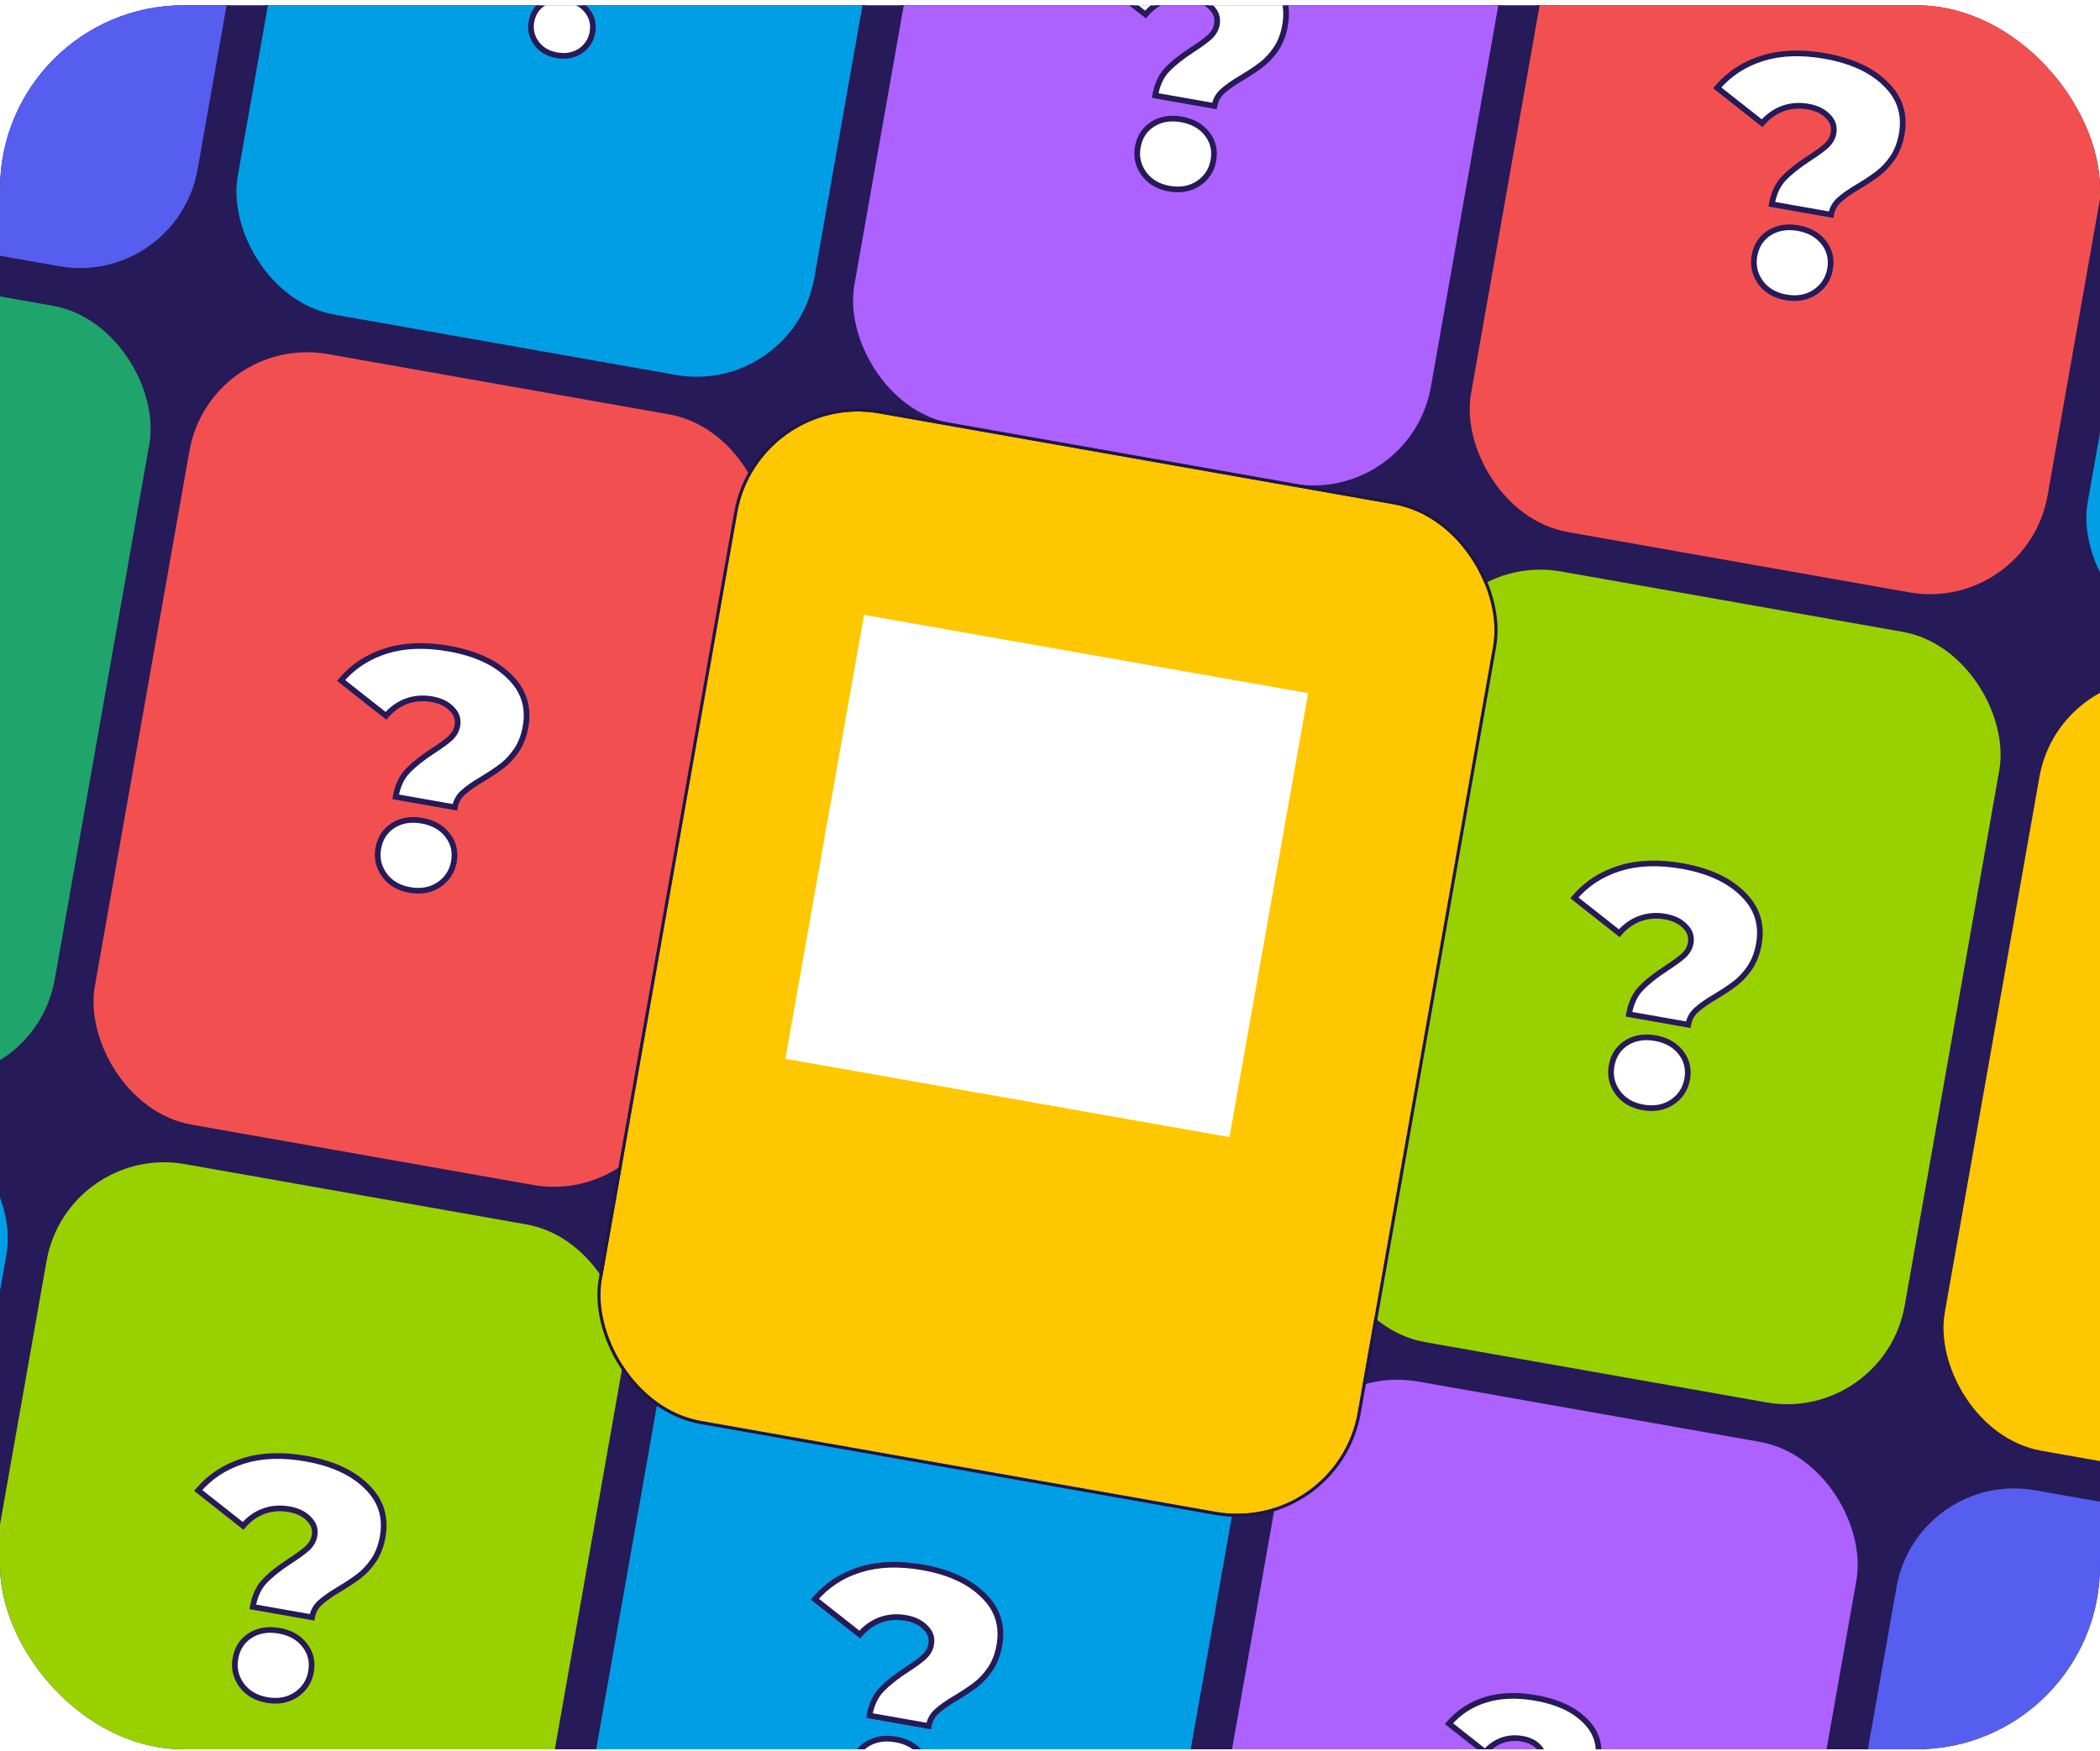 <svg width="343" height="286" viewBox="0 0 343 286" fill="none" xmlns="http://www.w3.org/2000/svg">
<g clip-path="url(#clip0_17_5981)">
<rect y="0.858" width="343" height="284.926" rx="30" fill="#271A58"/>
<rect x="0.203" y="0.29" width="96.103" height="128.304" rx="19.75" transform="matrix(0.985 0.174 -0.174 0.985 -43.403 -96.248)" fill="#565EEF"/>
<rect x="0.203" y="0.29" width="96.103" height="128.304" rx="19.75" transform="matrix(0.985 0.174 -0.174 0.985 -43.403 -96.248)" stroke="#271A58" stroke-width="0.5"/>
<rect x="0.203" y="0.29" width="96.103" height="128.304" rx="19.75" transform="matrix(0.985 0.174 -0.174 0.985 57.317 -78.489)" fill="#009EE4"/>
<rect x="0.203" y="0.29" width="96.103" height="128.304" rx="19.75" transform="matrix(0.985 0.174 -0.174 0.985 57.317 -78.489)" stroke="#271A58" stroke-width="0.5"/>
<mask id="path-5-outside-1_17_5981" maskUnits="userSpaceOnUse" x="76.442" y="-26.405" width="32.52" height="38.167" fill="black">
<rect fill="white" x="76.442" y="-26.405" width="32.52" height="38.167"/>
<path d="M89.088 -3.251C89.347 -4.714 89.882 -5.857 90.691 -6.68C91.506 -7.532 92.629 -8.42 94.06 -9.344C95.048 -9.984 95.794 -10.532 96.297 -10.986C96.805 -11.47 97.114 -12.019 97.222 -12.633C97.373 -13.481 97.126 -14.219 96.483 -14.845C95.874 -15.496 94.999 -15.921 93.858 -16.123C92.687 -16.329 91.57 -16.239 90.506 -15.854C89.471 -15.463 88.573 -14.822 87.811 -13.93L81.894 -18.594C83.456 -20.431 85.436 -21.726 87.832 -22.48C90.229 -23.234 92.978 -23.337 96.079 -22.791C99.561 -22.177 102.226 -20.953 104.074 -19.118C105.956 -17.308 106.666 -15.101 106.205 -12.497C105.993 -11.298 105.599 -10.266 105.023 -9.402C104.453 -8.567 103.818 -7.88 103.119 -7.339C102.454 -6.823 101.598 -6.25 100.551 -5.62C99.406 -4.947 98.545 -4.344 97.968 -3.813C97.397 -3.31 97.041 -2.664 96.901 -1.874L89.088 -3.251ZM90.942 9.023C89.509 8.77 88.401 8.122 87.621 7.079C86.845 6.007 86.571 4.828 86.799 3.54C87.032 2.224 87.677 1.221 88.735 0.533C89.821 -0.15 91.096 -0.363 92.559 -0.105C94.022 0.153 95.147 0.789 95.933 1.802C96.719 2.816 96.995 3.981 96.762 5.297C96.534 6.585 95.872 7.599 94.775 8.341C93.683 9.053 92.405 9.281 90.942 9.023Z"/>
</mask>
<path d="M89.088 -3.251C89.347 -4.714 89.882 -5.857 90.691 -6.68C91.506 -7.532 92.629 -8.42 94.06 -9.344C95.048 -9.984 95.794 -10.532 96.297 -10.986C96.805 -11.47 97.114 -12.019 97.222 -12.633C97.373 -13.481 97.126 -14.219 96.483 -14.845C95.874 -15.496 94.999 -15.921 93.858 -16.123C92.687 -16.329 91.57 -16.239 90.506 -15.854C89.471 -15.463 88.573 -14.822 87.811 -13.93L81.894 -18.594C83.456 -20.431 85.436 -21.726 87.832 -22.48C90.229 -23.234 92.978 -23.337 96.079 -22.791C99.561 -22.177 102.226 -20.953 104.074 -19.118C105.956 -17.308 106.666 -15.101 106.205 -12.497C105.993 -11.298 105.599 -10.266 105.023 -9.402C104.453 -8.567 103.818 -7.88 103.119 -7.339C102.454 -6.823 101.598 -6.25 100.551 -5.62C99.406 -4.947 98.545 -4.344 97.968 -3.813C97.397 -3.31 97.041 -2.664 96.901 -1.874L89.088 -3.251ZM90.942 9.023C89.509 8.77 88.401 8.122 87.621 7.079C86.845 6.007 86.571 4.828 86.799 3.54C87.032 2.224 87.677 1.221 88.735 0.533C89.821 -0.15 91.096 -0.363 92.559 -0.105C94.022 0.153 95.147 0.789 95.933 1.802C96.719 2.816 96.995 3.981 96.762 5.297C96.534 6.585 95.872 7.599 94.775 8.341C93.683 9.053 92.405 9.281 90.942 9.023Z" fill="white"/>
<path d="M89.088 -3.251L88.631 -3.332L88.55 -2.875L89.007 -2.794L89.088 -3.251ZM90.691 -6.68L91.022 -6.354L91.027 -6.359L90.691 -6.68ZM94.06 -9.344L94.312 -8.954L94.312 -8.954L94.06 -9.344ZM96.297 -10.986L96.608 -10.642L96.617 -10.65L96.297 -10.986ZM96.483 -14.845L96.144 -14.528L96.151 -14.52L96.159 -14.512L96.483 -14.845ZM90.506 -15.854L90.348 -16.29L90.342 -16.288L90.506 -15.854ZM87.811 -13.93L87.524 -13.566L87.874 -13.29L88.165 -13.629L87.811 -13.93ZM81.894 -18.594L81.54 -18.895L81.228 -18.528L81.606 -18.23L81.894 -18.594ZM87.832 -22.48L87.971 -22.037L87.971 -22.037L87.832 -22.48ZM104.074 -19.118L103.747 -18.789L103.752 -18.784L104.074 -19.118ZM105.023 -9.402L105.407 -9.14L105.41 -9.145L105.023 -9.402ZM103.119 -7.339L102.835 -7.706L102.834 -7.706L103.119 -7.339ZM100.551 -5.62L100.787 -5.22L100.791 -5.222L100.551 -5.62ZM97.968 -3.813L98.275 -3.464L98.283 -3.471L97.968 -3.813ZM96.901 -1.874L96.82 -1.417L97.277 -1.336L97.358 -1.793L96.901 -1.874ZM87.621 7.079L87.244 7.352L87.249 7.358L87.621 7.079ZM88.735 0.533L88.488 0.14L88.482 0.144L88.735 0.533ZM95.933 1.802L95.566 2.087L95.933 1.802ZM94.775 8.341L95.028 8.73L95.035 8.725L94.775 8.341ZM89.546 -3.171C89.793 -4.568 90.295 -5.615 91.022 -6.354L90.36 -7.005C89.468 -6.098 88.902 -4.861 88.631 -3.332L89.546 -3.171ZM91.027 -6.359C91.808 -7.176 92.899 -8.042 94.312 -8.954L93.808 -9.734C92.359 -8.798 91.204 -7.887 90.356 -7L91.027 -6.359ZM94.312 -8.954C95.309 -9.6 96.078 -10.163 96.608 -10.642L95.986 -11.33C95.51 -10.9 94.788 -10.369 93.808 -9.733L94.312 -8.954ZM96.617 -10.65C97.188 -11.193 97.551 -11.829 97.68 -12.552L96.765 -12.714C96.676 -12.209 96.422 -11.746 95.977 -11.322L96.617 -10.65ZM97.68 -12.552C97.858 -13.56 97.555 -14.45 96.807 -15.178L96.159 -14.512C96.698 -13.988 96.887 -13.403 96.765 -12.714L97.68 -12.552ZM96.822 -15.162C96.126 -15.906 95.149 -16.366 93.938 -16.58L93.776 -15.665C94.848 -15.476 95.621 -15.086 96.144 -14.528L96.822 -15.162ZM93.938 -16.58C92.692 -16.799 91.492 -16.705 90.348 -16.29L90.664 -15.417C91.647 -15.774 92.682 -15.858 93.776 -15.665L93.938 -16.58ZM90.342 -16.288C89.23 -15.868 88.268 -15.179 87.459 -14.232L88.165 -13.629C88.878 -14.465 89.713 -15.058 90.67 -15.42L90.342 -16.288ZM88.099 -14.295L82.181 -18.959L81.606 -18.23L87.524 -13.566L88.099 -14.295ZM82.247 -18.294C83.751 -20.061 85.654 -21.308 87.971 -22.037L87.693 -22.923C85.217 -22.143 83.162 -20.801 81.54 -18.895L82.247 -18.294ZM87.971 -22.037C90.281 -22.764 92.952 -22.871 95.999 -22.333L96.16 -23.248C93.004 -23.804 90.177 -23.704 87.693 -22.923L87.971 -22.037ZM95.999 -22.333C99.42 -21.73 101.986 -20.536 103.747 -18.789L104.401 -19.448C102.466 -21.369 99.703 -22.623 96.16 -23.248L95.999 -22.333ZM103.752 -18.784C105.521 -17.082 106.183 -15.032 105.748 -12.578L106.662 -12.417C107.15 -15.171 106.391 -17.534 104.396 -19.453L103.752 -18.784ZM105.748 -12.578C105.545 -11.431 105.171 -10.461 104.637 -9.659L105.41 -9.145C106.026 -10.071 106.441 -11.165 106.662 -12.417L105.748 -12.578ZM104.64 -9.664C104.093 -8.863 103.491 -8.213 102.835 -7.706L103.403 -6.972C104.146 -7.546 104.813 -8.271 105.407 -9.14L104.64 -9.664ZM102.834 -7.706C102.189 -7.205 101.35 -6.642 100.312 -6.017L100.791 -5.222C101.847 -5.858 102.72 -6.441 103.404 -6.973L102.834 -7.706ZM100.316 -6.02C99.159 -5.34 98.266 -4.718 97.654 -4.154L98.283 -3.471C98.825 -3.971 99.653 -4.554 100.787 -5.22L100.316 -6.02ZM97.662 -4.161C97.006 -3.585 96.601 -2.842 96.444 -1.954L97.358 -1.793C97.481 -2.485 97.787 -3.035 98.275 -3.464L97.662 -4.161ZM96.982 -2.331L89.169 -3.708L89.007 -2.794L96.82 -1.417L96.982 -2.331ZM91.023 8.566C89.691 8.331 88.694 7.738 87.992 6.801L87.249 7.358C88.109 8.506 89.326 9.209 90.862 9.48L91.023 8.566ZM87.997 6.807C87.294 5.835 87.05 4.783 87.256 3.621L86.342 3.46C86.092 4.873 86.396 6.179 87.244 7.352L87.997 6.807ZM87.256 3.621C87.469 2.423 88.045 1.536 88.988 0.922L88.482 0.144C87.309 0.907 86.596 2.025 86.342 3.46L87.256 3.621ZM88.982 0.926C89.956 0.313 91.11 0.111 92.478 0.352L92.64 -0.562C91.083 -0.837 89.687 -0.614 88.488 0.14L88.982 0.926ZM92.478 0.352C93.847 0.593 94.861 1.178 95.566 2.087L96.3 1.518C95.432 0.399 94.198 -0.288 92.64 -0.562L92.478 0.352ZM95.566 2.087C96.268 2.992 96.516 4.023 96.305 5.217L97.219 5.378C97.474 3.938 97.17 2.639 96.3 1.518L95.566 2.087ZM96.305 5.217C96.099 6.378 95.509 7.284 94.515 7.956L95.035 8.725C96.234 7.914 96.969 6.791 97.219 5.378L96.305 5.217ZM94.521 7.952C93.542 8.591 92.388 8.806 91.023 8.566L90.862 9.48C92.423 9.755 93.824 9.516 95.028 8.73L94.521 7.952Z" fill="#271A58" mask="url(#path-5-outside-1_17_5981)"/>
<rect x="0.203" y="0.29" width="96.103" height="128.304" rx="19.75" transform="matrix(0.985 0.174 -0.174 0.985 158.038 -60.729)" fill="#AD61FF"/>
<rect x="0.203" y="0.29" width="96.103" height="128.304" rx="19.75" transform="matrix(0.985 0.174 -0.174 0.985 158.038 -60.729)" stroke="#271A58" stroke-width="0.5"/>
<mask id="path-8-outside-2_17_5981" maskUnits="userSpaceOnUse" x="172.525" y="-12.294" width="40.634" height="46.276" fill="black">
<rect fill="white" x="172.525" y="-12.294" width="40.634" height="46.276"/>
<path d="M188.678 15.606C188.999 13.793 189.662 12.377 190.665 11.357C191.675 10.301 193.067 9.2 194.841 8.054C196.066 7.261 196.99 6.582 197.614 6.019C198.243 5.419 198.626 4.739 198.761 3.977C198.947 2.926 198.641 2.012 197.844 1.235C197.089 0.429 196.004 -0.099 194.59 -0.348C193.139 -0.604 191.754 -0.493 190.435 -0.015C189.153 0.47 188.039 1.264 187.096 2.369L179.76 -3.412C181.697 -5.688 184.151 -7.293 187.121 -8.228C190.092 -9.163 193.5 -9.291 197.344 -8.613C201.66 -7.852 204.963 -6.335 207.253 -4.061C209.586 -1.817 210.467 0.918 209.895 4.146C209.632 5.633 209.144 6.911 208.43 7.982C207.723 9.017 206.937 9.869 206.07 10.539C205.246 11.179 204.185 11.89 202.887 12.671C201.468 13.505 200.401 14.252 199.685 14.911C198.977 15.534 198.535 16.335 198.362 17.314L188.678 15.606ZM190.976 30.821C189.199 30.507 187.827 29.704 186.859 28.412C185.897 27.083 185.558 25.621 185.84 24.025C186.13 22.393 186.929 21.151 188.24 20.297C189.587 19.45 191.167 19.186 192.981 19.506C194.794 19.826 196.188 20.614 197.162 21.87C198.137 23.127 198.479 24.571 198.19 26.203C197.908 27.798 197.086 29.056 195.727 29.975C194.373 30.859 192.79 31.14 190.976 30.821Z"/>
</mask>
<path d="M188.678 15.606C188.999 13.793 189.662 12.377 190.665 11.357C191.675 10.301 193.067 9.2 194.841 8.054C196.066 7.261 196.99 6.582 197.614 6.019C198.243 5.419 198.626 4.739 198.761 3.977C198.947 2.926 198.641 2.012 197.844 1.235C197.089 0.429 196.004 -0.099 194.59 -0.348C193.139 -0.604 191.754 -0.493 190.435 -0.015C189.153 0.47 188.039 1.264 187.096 2.369L179.76 -3.412C181.697 -5.688 184.151 -7.293 187.121 -8.228C190.092 -9.163 193.5 -9.291 197.344 -8.613C201.66 -7.852 204.963 -6.335 207.253 -4.061C209.586 -1.817 210.467 0.918 209.895 4.146C209.632 5.633 209.144 6.911 208.43 7.982C207.723 9.017 206.937 9.869 206.07 10.539C205.246 11.179 204.185 11.89 202.887 12.671C201.468 13.505 200.401 14.252 199.685 14.911C198.977 15.534 198.535 16.335 198.362 17.314L188.678 15.606ZM190.976 30.821C189.199 30.507 187.827 29.704 186.859 28.412C185.897 27.083 185.558 25.621 185.84 24.025C186.13 22.393 186.929 21.151 188.24 20.297C189.587 19.45 191.167 19.186 192.981 19.506C194.794 19.826 196.188 20.614 197.162 21.87C198.137 23.127 198.479 24.571 198.19 26.203C197.908 27.798 197.086 29.056 195.727 29.975C194.373 30.859 192.79 31.14 190.976 30.821Z" fill="white"/>
<path d="M188.678 15.606L188.221 15.526L188.14 15.983L188.597 16.064L188.678 15.606ZM190.665 11.357L190.996 11.682L191.001 11.678L190.665 11.357ZM194.841 8.054L195.092 8.444L195.093 8.444L194.841 8.054ZM197.614 6.019L197.925 6.363L197.934 6.355L197.614 6.019ZM197.844 1.235L197.505 1.553L197.512 1.561L197.52 1.568L197.844 1.235ZM190.435 -0.015L190.277 -0.451L190.271 -0.449L190.435 -0.015ZM187.096 2.369L186.808 2.734L187.159 3.01L187.449 2.671L187.096 2.369ZM179.76 -3.412L179.407 -3.712L179.094 -3.345L179.473 -3.047L179.76 -3.412ZM187.121 -8.228L187.26 -7.785L187.121 -8.228ZM207.253 -4.061L206.926 -3.732L206.931 -3.727L207.253 -4.061ZM208.43 7.982L208.814 8.244L208.817 8.239L208.43 7.982ZM206.07 10.539L205.786 10.172L205.785 10.173L206.07 10.539ZM202.887 12.671L203.122 13.071L203.126 13.068L202.887 12.671ZM199.685 14.911L199.992 15.259L200 15.252L199.685 14.911ZM198.362 17.314L198.281 17.771L198.738 17.852L198.819 17.395L198.362 17.314ZM186.859 28.412L186.482 28.684L186.487 28.69L186.859 28.412ZM188.24 20.297L187.993 19.904L187.987 19.908L188.24 20.297ZM197.162 21.87L196.795 22.155L197.162 21.87ZM195.727 29.975L195.98 30.364L195.987 30.36L195.727 29.975ZM189.135 15.687C189.445 13.94 190.075 12.618 190.996 11.682L190.334 11.031C189.248 12.135 188.554 13.646 188.221 15.526L189.135 15.687ZM191.001 11.678C191.977 10.657 193.337 9.578 195.092 8.444L194.589 7.664C192.797 8.822 191.373 9.945 190.33 11.036L191.001 11.678ZM195.093 8.444C196.326 7.645 197.274 6.951 197.925 6.363L197.302 5.675C196.706 6.213 195.806 6.876 194.588 7.665L195.093 8.444ZM197.934 6.355C198.626 5.696 199.064 4.929 199.218 4.058L198.303 3.897C198.188 4.549 197.861 5.143 197.294 5.683L197.934 6.355ZM199.218 4.058C199.432 2.848 199.07 1.781 198.168 0.903L197.52 1.568C198.213 2.243 198.462 3.004 198.303 3.897L199.218 4.058ZM198.183 0.918C197.341 0.019 196.154 -0.544 194.671 -0.805L194.509 0.109C195.854 0.346 196.837 0.839 197.505 1.553L198.183 0.918ZM194.671 -0.805C193.144 -1.074 191.677 -0.958 190.277 -0.451L190.593 0.422C191.832 -0.027 193.134 -0.133 194.509 0.109L194.671 -0.805ZM190.271 -0.449C188.911 0.065 187.734 0.907 186.743 2.068L187.449 2.671C188.345 1.621 189.394 0.874 190.599 0.419L190.271 -0.449ZM187.383 2.005L180.048 -3.776L179.473 -3.047L186.808 2.734L187.383 2.005ZM180.114 -3.111C181.991 -5.318 184.369 -6.876 187.26 -7.785L186.982 -8.671C183.932 -7.711 181.402 -6.058 179.407 -3.712L180.114 -3.111ZM187.26 -7.785C190.144 -8.693 193.474 -8.824 197.263 -8.156L197.425 -9.07C193.525 -9.758 190.04 -9.633 186.982 -8.671L187.26 -7.785ZM197.263 -8.156C201.519 -7.406 204.723 -5.919 206.926 -3.732L207.581 -4.391C205.203 -6.751 201.802 -8.299 197.425 -9.07L197.263 -8.156ZM206.931 -3.727C209.151 -1.592 209.983 0.988 209.438 4.065L210.352 4.226C210.951 0.849 210.021 -2.043 207.575 -4.396L206.931 -3.727ZM209.438 4.065C209.184 5.5 208.716 6.716 208.044 7.725L208.817 8.239C209.571 7.107 210.08 5.765 210.352 4.226L209.438 4.065ZM208.047 7.721C207.364 8.721 206.609 9.536 205.786 10.172L206.354 10.906C207.264 10.203 208.083 9.313 208.814 8.244L208.047 7.721ZM205.785 10.173C204.981 10.798 203.936 11.498 202.648 12.273L203.126 13.068C204.434 12.282 205.511 11.561 206.355 10.906L205.785 10.173ZM202.652 12.27C201.221 13.112 200.121 13.878 199.371 14.57L200 15.252C200.68 14.625 201.715 13.898 203.122 13.071L202.652 12.27ZM199.379 14.562C198.586 15.259 198.096 16.156 197.905 17.233L198.819 17.395C198.975 16.513 199.367 15.809 199.992 15.259L199.379 14.562ZM198.443 16.857L188.759 15.149L188.597 16.064L198.281 17.771L198.443 16.857ZM191.057 30.364C189.382 30.068 188.119 29.32 187.231 28.134L186.487 28.69C187.534 30.088 189.017 30.947 190.895 31.278L191.057 30.364ZM187.235 28.14C186.346 26.911 186.037 25.576 186.298 24.106L185.383 23.945C185.078 25.666 185.448 27.255 186.483 28.684L187.235 28.14ZM186.298 24.106C186.566 22.592 187.297 21.465 188.493 20.686L187.987 19.908C186.561 20.836 185.693 22.195 185.383 23.945L186.298 24.106ZM188.487 20.69C189.721 19.914 191.18 19.66 192.9 19.963L193.061 19.049C191.154 18.713 189.453 18.986 187.993 19.904L188.487 20.69ZM192.9 19.963C194.619 20.267 195.903 21.004 196.795 22.155L197.529 21.586C196.473 20.224 194.969 19.386 193.061 19.049L192.9 19.963ZM196.795 22.155C197.686 23.303 198 24.613 197.733 26.122L198.647 26.283C198.958 24.529 198.588 22.951 197.529 21.586L196.795 22.155ZM197.733 26.122C197.473 27.592 196.724 28.741 195.467 29.591L195.987 30.36C197.449 29.371 198.342 28.004 198.647 26.283L197.733 26.122ZM195.473 29.587C194.232 30.396 192.772 30.666 191.057 30.364L190.895 31.278C192.808 31.615 194.514 31.321 195.98 30.364L195.473 29.587Z" fill="#271A58" mask="url(#path-8-outside-2_17_5981)"/>
<rect x="0.203" y="0.29" width="96.103" height="128.304" rx="19.75" transform="matrix(0.985 0.174 -0.174 0.985 258.758 -42.969)" fill="#F25050"/>
<rect x="0.203" y="0.29" width="96.103" height="128.304" rx="19.75" transform="matrix(0.985 0.174 -0.174 0.985 258.758 -42.969)" stroke="#271A58" stroke-width="0.5"/>
<mask id="path-11-outside-3_17_5981" maskUnits="userSpaceOnUse" x="273.245" y="5.466" width="40.634" height="46.276" fill="black">
<rect fill="white" x="273.245" y="5.466" width="40.634" height="46.276"/>
<path d="M289.398 33.366C289.719 31.553 290.381 30.136 291.385 29.116C292.395 28.061 293.787 26.96 295.56 25.814C296.786 25.02 297.71 24.342 298.333 23.779C298.963 23.179 299.345 22.499 299.48 21.737C299.667 20.685 299.361 19.771 298.563 18.995C297.809 18.189 296.724 17.661 295.309 17.412C293.859 17.156 292.474 17.267 291.155 17.745C289.872 18.229 288.759 19.024 287.815 20.129L280.48 14.348C282.417 12.072 284.87 10.466 287.841 9.531C290.812 8.597 294.219 8.468 298.064 9.146C302.38 9.907 305.683 11.425 307.973 13.698C310.306 15.942 311.187 18.678 310.615 21.905C310.352 23.392 309.863 24.671 309.15 25.742C308.443 26.777 307.656 27.629 306.79 28.299C305.966 28.939 304.905 29.649 303.607 30.43C302.188 31.264 301.12 32.011 300.405 32.67C299.696 33.293 299.255 34.094 299.082 35.074L289.398 33.366ZM291.696 48.58C289.919 48.267 288.546 47.464 287.579 46.172C286.617 44.843 286.278 43.38 286.56 41.785C286.849 40.153 287.649 38.91 288.96 38.057C290.307 37.21 291.887 36.946 293.7 37.266C295.514 37.586 296.908 38.374 297.882 39.63C298.856 40.886 299.199 42.331 298.91 43.962C298.627 45.558 297.806 46.816 296.446 47.735C295.093 48.618 293.51 48.9 291.696 48.58Z"/>
</mask>
<path d="M289.398 33.366C289.719 31.553 290.381 30.136 291.385 29.116C292.395 28.061 293.787 26.96 295.56 25.814C296.786 25.02 297.71 24.342 298.333 23.779C298.963 23.179 299.345 22.499 299.48 21.737C299.667 20.685 299.361 19.771 298.563 18.995C297.809 18.189 296.724 17.661 295.309 17.412C293.859 17.156 292.474 17.267 291.155 17.745C289.872 18.229 288.759 19.024 287.815 20.129L280.48 14.348C282.417 12.072 284.87 10.466 287.841 9.531C290.812 8.597 294.219 8.468 298.064 9.146C302.38 9.907 305.683 11.425 307.973 13.698C310.306 15.942 311.187 18.678 310.615 21.905C310.352 23.392 309.863 24.671 309.15 25.742C308.443 26.777 307.656 27.629 306.79 28.299C305.966 28.939 304.905 29.649 303.607 30.43C302.188 31.264 301.12 32.011 300.405 32.67C299.696 33.293 299.255 34.094 299.082 35.074L289.398 33.366ZM291.696 48.58C289.919 48.267 288.546 47.464 287.579 46.172C286.617 44.843 286.278 43.38 286.56 41.785C286.849 40.153 287.649 38.91 288.96 38.057C290.307 37.21 291.887 36.946 293.7 37.266C295.514 37.586 296.908 38.374 297.882 39.63C298.856 40.886 299.199 42.331 298.91 43.962C298.627 45.558 297.806 46.816 296.446 47.735C295.093 48.618 293.51 48.9 291.696 48.58Z" fill="white"/>
<path d="M289.398 33.366L288.941 33.285L288.86 33.742L289.317 33.823L289.398 33.366ZM291.385 29.116L291.716 29.442L291.72 29.437L291.385 29.116ZM295.56 25.814L295.812 26.204L295.813 26.203L295.56 25.814ZM298.333 23.779L298.645 24.123L298.653 24.115L298.333 23.779ZM298.563 18.995L298.224 19.312L298.232 19.32L298.239 19.328L298.563 18.995ZM291.155 17.745L290.997 17.308L290.991 17.311L291.155 17.745ZM287.815 20.129L287.528 20.494L287.878 20.77L288.168 20.43L287.815 20.129ZM280.48 14.348L280.126 14.047L279.814 14.414L280.192 14.713L280.48 14.348ZM287.841 9.531L287.98 9.974L287.841 9.531ZM307.973 13.698L307.646 14.028L307.651 14.033L307.973 13.698ZM309.15 25.742L309.533 26.004L309.536 25.999L309.15 25.742ZM306.79 28.299L306.506 27.932L306.505 27.932L306.79 28.299ZM303.607 30.43L303.842 30.83L303.846 30.828L303.607 30.43ZM300.405 32.67L300.712 33.019L300.72 33.011L300.405 32.67ZM299.082 35.074L299.001 35.531L299.458 35.611L299.539 35.154L299.082 35.074ZM287.579 46.172L287.202 46.444L287.207 46.45L287.579 46.172ZM288.96 38.057L288.713 37.664L288.707 37.668L288.96 38.057ZM297.882 39.63L297.515 39.915L297.882 39.63ZM296.446 47.735L296.7 48.124L296.706 48.12L296.446 47.735ZM289.855 33.447C290.165 31.699 290.795 30.378 291.716 29.442L291.054 28.791C289.968 29.895 289.274 31.406 288.941 33.285L289.855 33.447ZM291.72 29.437C292.697 28.416 294.057 27.338 295.812 26.204L295.309 25.424C293.517 26.582 292.093 27.705 291.049 28.796L291.72 29.437ZM295.813 26.203C297.046 25.405 297.994 24.71 298.644 24.123L298.022 23.434C297.426 23.973 296.525 24.636 295.308 25.424L295.813 26.203ZM298.653 24.115C299.346 23.456 299.783 22.689 299.938 21.818L299.023 21.656C298.908 22.308 298.581 22.902 298.013 23.442L298.653 24.115ZM299.938 21.818C300.152 20.607 299.79 19.541 298.888 18.662L298.239 19.328C298.932 20.002 299.181 20.764 299.023 21.656L299.938 21.818ZM298.903 18.678C298.061 17.779 296.874 17.216 295.39 16.954L295.229 17.869C296.574 18.106 297.556 18.599 298.224 19.312L298.903 18.678ZM295.39 16.954C293.864 16.685 292.396 16.801 290.997 17.308L291.313 18.181C292.551 17.732 293.854 17.626 295.229 17.869L295.39 16.954ZM290.991 17.311C289.631 17.824 288.454 18.667 287.462 19.828L288.168 20.43C289.064 19.381 290.114 18.634 291.319 18.179L290.991 17.311ZM288.103 19.764L280.768 13.983L280.192 14.713L287.528 20.494L288.103 19.764ZM280.834 14.649C282.711 12.442 285.089 10.884 287.98 9.974L287.702 9.089C284.651 10.049 282.122 11.701 280.126 14.047L280.834 14.649ZM287.98 9.974C290.864 9.067 294.193 8.935 297.983 9.603L298.145 8.689C294.245 8.002 290.76 8.127 287.702 9.089L287.98 9.974ZM297.983 9.603C302.238 10.354 305.443 11.841 307.646 14.028L308.3 13.369C305.923 11.008 302.521 9.461 298.145 8.689L297.983 9.603ZM307.651 14.033C309.871 16.168 310.703 18.747 310.158 21.825L311.072 21.986C311.67 18.608 310.741 15.716 308.295 13.364L307.651 14.033ZM310.158 21.825C309.904 23.259 309.436 24.476 308.764 25.485L309.536 25.999C310.291 24.866 310.8 23.525 311.072 21.986L310.158 21.825ZM308.767 25.48C308.083 26.48 307.329 27.296 306.506 27.932L307.073 28.666C307.984 27.962 308.803 27.073 309.533 26.004L308.767 25.48ZM306.505 27.932C305.7 28.557 304.656 29.257 303.368 30.032L303.846 30.828C305.153 30.041 306.231 29.32 307.074 28.665L306.505 27.932ZM303.372 30.03C301.941 30.871 300.841 31.637 300.09 32.329L300.72 33.011C301.399 32.385 302.434 31.658 303.842 30.83L303.372 30.03ZM300.099 32.322C299.306 33.018 298.815 33.916 298.625 34.993L299.539 35.154C299.695 34.273 300.086 33.568 300.711 33.019L300.099 32.322ZM299.163 34.616L289.479 32.909L289.317 33.823L299.001 35.531L299.163 34.616ZM291.777 48.123C290.101 47.828 288.839 47.08 287.95 45.893L287.207 46.45C288.254 47.848 289.737 48.706 291.615 49.038L291.777 48.123ZM287.955 45.899C287.066 44.671 286.757 43.336 287.017 41.865L286.103 41.704C285.798 43.425 286.168 45.014 287.202 46.444L287.955 45.899ZM287.017 41.865C287.286 40.352 288.017 39.224 289.213 38.446L288.707 37.668C287.281 38.596 286.413 39.954 286.103 41.704L287.017 41.865ZM289.207 38.45C290.441 37.674 291.9 37.42 293.619 37.723L293.781 36.809C291.873 36.472 290.172 36.746 288.713 37.664L289.207 38.45ZM293.619 37.723C295.338 38.026 296.622 38.764 297.515 39.915L298.249 39.346C297.193 37.984 295.689 37.145 293.781 36.809L293.619 37.723ZM297.515 39.915C298.405 41.063 298.72 42.373 298.453 43.882L299.367 44.043C299.678 42.288 299.307 40.71 298.249 39.346L297.515 39.915ZM298.453 43.882C298.192 45.352 297.443 46.501 296.186 47.351L296.706 48.12C298.169 47.13 299.062 45.764 299.367 44.043L298.453 43.882ZM296.193 47.346C294.952 48.156 293.492 48.426 291.777 48.123L291.615 49.038C293.527 49.375 295.234 49.081 296.7 48.124L296.193 47.346Z" fill="#271A58" mask="url(#path-11-outside-3_17_5981)"/>
<rect x="0.203" y="0.29" width="96.103" height="128.304" rx="19.75" transform="matrix(0.985 0.174 -0.174 0.985 359.478 -25.21)" fill="#009EE4"/>
<rect x="0.203" y="0.29" width="96.103" height="128.304" rx="19.75" transform="matrix(0.985 0.174 -0.174 0.985 359.478 -25.21)" stroke="#271A58" stroke-width="0.5"/>
<rect x="0.203" y="0.29" width="96.103" height="128.304" rx="19.75" transform="matrix(0.985 0.174 -0.174 0.985 -66.737 36.086)" fill="#1FA46C"/>
<rect x="0.203" y="0.29" width="96.103" height="128.304" rx="19.75" transform="matrix(0.985 0.174 -0.174 0.985 -66.737 36.086)" stroke="#271A58" stroke-width="0.5"/>
<rect x="0.203" y="0.29" width="96.103" height="128.304" rx="19.75" transform="matrix(0.985 0.174 -0.174 0.985 33.983 53.845)" fill="#F25050"/>
<rect x="0.203" y="0.29" width="96.103" height="128.304" rx="19.75" transform="matrix(0.985 0.174 -0.174 0.985 33.983 53.845)" stroke="#271A58" stroke-width="0.5"/>
<mask id="path-16-outside-4_17_5981" maskUnits="userSpaceOnUse" x="48.47" y="102.28" width="40.634" height="46.276" fill="black">
<rect fill="white" x="48.47" y="102.28" width="40.634" height="46.276"/>
<path d="M64.624 130.18C64.945 128.367 65.607 126.951 66.61 125.931C67.62 124.875 69.012 123.774 70.786 122.628C72.011 121.835 72.936 121.156 73.559 120.593C74.189 119.994 74.571 119.313 74.706 118.552C74.892 117.5 74.587 116.586 73.789 115.809C73.034 115.003 71.95 114.475 70.535 114.226C69.084 113.97 67.699 114.081 66.38 114.559C65.098 115.044 63.985 115.838 63.041 116.943L55.706 111.162C57.642 108.886 60.096 107.281 63.067 106.346C66.037 105.411 69.445 105.283 73.289 105.961C77.605 106.722 80.909 108.239 83.199 110.513C85.532 112.757 86.412 115.492 85.841 118.72C85.577 120.207 85.089 121.486 84.376 122.556C83.669 123.591 82.882 124.443 82.015 125.113C81.191 125.753 80.13 126.464 78.833 127.245C77.413 128.079 76.346 128.826 75.631 129.485C74.922 130.108 74.481 130.909 74.307 131.888L64.624 130.18ZM66.922 145.395C65.145 145.081 63.772 144.278 62.804 142.986C61.843 141.657 61.503 140.195 61.786 138.599C62.075 136.967 62.875 135.725 64.185 134.871C65.532 134.024 67.112 133.761 68.926 134.08C70.739 134.4 72.133 135.188 73.108 136.445C74.082 137.701 74.424 139.145 74.135 140.777C73.853 142.372 73.032 143.63 71.672 144.55C70.319 145.433 68.735 145.715 66.922 145.395Z"/>
</mask>
<path d="M64.624 130.18C64.945 128.367 65.607 126.951 66.61 125.931C67.62 124.875 69.012 123.774 70.786 122.628C72.011 121.835 72.936 121.156 73.559 120.593C74.189 119.994 74.571 119.313 74.706 118.552C74.892 117.5 74.587 116.586 73.789 115.809C73.034 115.003 71.95 114.475 70.535 114.226C69.084 113.97 67.699 114.081 66.38 114.559C65.098 115.044 63.985 115.838 63.041 116.943L55.706 111.162C57.642 108.886 60.096 107.281 63.067 106.346C66.037 105.411 69.445 105.283 73.289 105.961C77.605 106.722 80.909 108.239 83.199 110.513C85.532 112.757 86.412 115.492 85.841 118.72C85.577 120.207 85.089 121.486 84.376 122.556C83.669 123.591 82.882 124.443 82.015 125.113C81.191 125.753 80.13 126.464 78.833 127.245C77.413 128.079 76.346 128.826 75.631 129.485C74.922 130.108 74.481 130.909 74.307 131.888L64.624 130.18ZM66.922 145.395C65.145 145.081 63.772 144.278 62.804 142.986C61.843 141.657 61.503 140.195 61.786 138.599C62.075 136.967 62.875 135.725 64.185 134.871C65.532 134.024 67.112 133.761 68.926 134.08C70.739 134.4 72.133 135.188 73.108 136.445C74.082 137.701 74.424 139.145 74.135 140.777C73.853 142.372 73.032 143.63 71.672 144.55C70.319 145.433 68.735 145.715 66.922 145.395Z" fill="white"/>
<path d="M64.624 130.18L64.166 130.1L64.085 130.557L64.543 130.638L64.624 130.18ZM66.61 125.931L66.941 126.256L66.946 126.252L66.61 125.931ZM70.786 122.628L71.038 123.018L71.038 123.018L70.786 122.628ZM73.559 120.593L73.87 120.937L73.879 120.929L73.559 120.593ZM73.789 115.809L73.45 116.127L73.457 116.135L73.465 116.142L73.789 115.809ZM66.38 114.559L66.223 114.123L66.217 114.125L66.38 114.559ZM63.041 116.943L62.753 117.308L63.104 117.584L63.394 117.245L63.041 116.943ZM55.706 111.162L55.352 110.862L55.04 111.229L55.418 111.527L55.706 111.162ZM63.067 106.346L63.206 106.789L63.067 106.346ZM83.199 110.513L82.871 110.842L82.877 110.847L83.199 110.513ZM84.376 122.556L84.759 122.818L84.762 122.814L84.376 122.556ZM82.015 125.113L81.731 124.746L81.731 124.747L82.015 125.113ZM78.833 127.245L79.068 127.645L79.072 127.642L78.833 127.245ZM75.631 129.485L75.937 129.833L75.945 129.826L75.631 129.485ZM74.307 131.888L74.226 132.345L74.683 132.426L74.764 131.969L74.307 131.888ZM62.804 142.986L62.428 143.258L62.432 143.264L62.804 142.986ZM64.185 134.871L63.938 134.478L63.932 134.482L64.185 134.871ZM73.108 136.445L72.74 136.729L73.108 136.445ZM71.672 144.55L71.926 144.938L71.932 144.934L71.672 144.55ZM65.081 130.261C65.39 128.514 66.02 127.192 66.941 126.256L66.279 125.606C65.194 126.709 64.499 128.221 64.166 130.1L65.081 130.261ZM66.946 126.252C67.922 125.231 69.282 124.152 71.038 123.018L70.534 122.239C68.742 123.396 67.318 124.519 66.275 125.61L66.946 126.252ZM71.038 123.018C72.272 122.219 73.22 121.525 73.87 120.937L73.248 120.249C72.651 120.788 71.751 121.45 70.534 122.239L71.038 123.018ZM73.879 120.929C74.571 120.27 75.009 119.503 75.163 118.632L74.249 118.471C74.133 119.123 73.806 119.717 73.239 120.257L73.879 120.929ZM75.163 118.632C75.378 117.422 75.015 116.355 74.113 115.477L73.465 116.142C74.158 116.817 74.407 117.578 74.249 118.471L75.163 118.632ZM74.128 115.492C73.287 114.593 72.1 114.03 70.616 113.769L70.454 114.683C71.799 114.92 72.782 115.413 73.45 116.127L74.128 115.492ZM70.616 113.769C69.089 113.5 67.622 113.616 66.223 114.123L66.538 114.996C67.777 114.547 69.079 114.441 70.454 114.683L70.616 113.769ZM66.217 114.125C64.856 114.639 63.679 115.481 62.688 116.642L63.394 117.245C64.29 116.195 65.339 115.448 66.544 114.993L66.217 114.125ZM63.328 116.579L55.993 110.798L55.418 111.527L62.753 117.308L63.328 116.579ZM56.059 111.463C57.937 109.256 60.315 107.698 63.206 106.789L62.928 105.903C59.877 106.863 57.348 108.516 55.352 110.862L56.059 111.463ZM63.206 106.789C66.089 105.881 69.419 105.75 73.208 106.418L73.37 105.504C69.471 104.816 65.985 104.941 62.928 105.903L63.206 106.789ZM73.208 106.418C77.464 107.168 80.669 108.655 82.871 110.842L83.526 110.183C81.148 107.823 77.747 106.275 73.37 105.504L73.208 106.418ZM82.877 110.847C85.097 112.982 85.928 115.562 85.383 118.639L86.298 118.8C86.896 115.423 85.967 112.531 83.521 110.178L82.877 110.847ZM85.383 118.639C85.129 120.074 84.661 121.29 83.989 122.299L84.762 122.814C85.516 121.681 86.025 120.339 86.298 118.8L85.383 118.639ZM83.992 122.295C83.309 123.295 82.555 124.11 81.731 124.746L82.299 125.48C83.209 124.777 84.028 123.887 84.759 122.818L83.992 122.295ZM81.731 124.747C80.926 125.372 79.882 126.072 78.593 126.847L79.072 127.642C80.379 126.856 81.457 126.135 82.3 125.48L81.731 124.747ZM78.597 126.845C77.166 127.686 76.067 128.452 75.316 129.144L75.945 129.826C76.625 129.199 77.66 128.472 79.068 127.645L78.597 126.845ZM75.324 129.136C74.532 129.833 74.041 130.73 73.85 131.807L74.764 131.969C74.921 131.087 75.312 130.383 75.937 129.833L75.324 129.136ZM74.388 131.431L64.704 129.723L64.543 130.638L74.226 132.345L74.388 131.431ZM67.003 144.938C65.327 144.642 64.065 143.894 63.176 142.708L62.432 143.264C63.479 144.663 64.962 145.521 66.841 145.852L67.003 144.938ZM63.18 142.714C62.291 141.485 61.983 140.15 62.243 138.68L61.329 138.519C61.024 140.24 61.394 141.829 62.428 143.258L63.18 142.714ZM62.243 138.68C62.511 137.166 63.243 136.039 64.439 135.26L63.932 134.482C62.507 135.411 61.639 136.769 61.329 138.519L62.243 138.68ZM64.432 135.264C65.666 134.488 67.126 134.234 68.845 134.538L69.007 133.623C67.099 133.287 65.398 133.56 63.938 134.478L64.432 135.264ZM68.845 134.538C70.564 134.841 71.848 135.578 72.74 136.729L73.475 136.16C72.419 134.798 70.915 133.96 69.007 133.623L68.845 134.538ZM72.74 136.729C73.631 137.877 73.945 139.187 73.678 140.696L74.593 140.857C74.903 139.103 74.533 137.525 73.475 136.16L72.74 136.729ZM73.678 140.696C73.418 142.166 72.669 143.315 71.412 144.165L71.932 144.934C73.394 143.945 74.288 142.579 74.593 140.857L73.678 140.696ZM71.418 144.161C70.178 144.971 68.718 145.24 67.003 144.938L66.841 145.852C68.753 146.189 70.46 145.895 71.925 144.938L71.418 144.161Z" fill="#271A58" mask="url(#path-16-outside-4_17_5981)"/>
<rect x="0.203" y="0.29" width="96.103" height="128.304" rx="19.75" transform="matrix(0.985 0.174 -0.174 0.985 134.704 71.605)" fill="#009EE4"/>
<rect x="0.203" y="0.29" width="96.103" height="128.304" rx="19.75" transform="matrix(0.985 0.174 -0.174 0.985 134.704 71.605)" stroke="#271A58" stroke-width="0.5"/>
<mask id="path-19-outside-5_17_5981" maskUnits="userSpaceOnUse" x="153.828" y="123.689" width="32.52" height="38.167" fill="black">
<rect fill="white" x="153.828" y="123.689" width="32.52" height="38.167"/>
<path d="M166.475 146.842C166.734 145.379 167.268 144.237 168.078 143.414C168.893 142.562 170.016 141.674 171.447 140.75C172.435 140.109 173.181 139.562 173.684 139.108C174.192 138.624 174.5 138.075 174.609 137.46C174.759 136.612 174.513 135.875 173.869 135.248C173.26 134.598 172.385 134.172 171.244 133.971C170.074 133.764 168.957 133.854 167.892 134.24C166.858 134.63 165.96 135.272 165.198 136.163L159.28 131.499C160.843 129.663 162.822 128.368 165.219 127.614C167.616 126.86 170.365 126.756 173.466 127.303C176.948 127.917 179.613 129.141 181.461 130.975C183.343 132.785 184.053 134.992 183.592 137.596C183.379 138.796 182.985 139.827 182.41 140.691C181.84 141.526 181.205 142.214 180.506 142.754C179.841 143.271 178.985 143.844 177.938 144.474C176.793 145.147 175.932 145.749 175.355 146.281C174.783 146.784 174.427 147.43 174.287 148.22L166.475 146.842ZM168.329 159.116C166.895 158.864 165.788 158.216 165.007 157.173C164.232 156.101 163.958 154.921 164.186 153.634C164.419 152.317 165.064 151.315 166.122 150.626C167.208 149.943 168.483 149.73 169.946 149.988C171.409 150.246 172.533 150.882 173.32 151.896C174.106 152.909 174.382 154.074 174.149 155.391C173.921 156.678 173.258 157.693 172.161 158.434C171.07 159.147 169.792 159.374 168.329 159.116Z"/>
</mask>
<path d="M166.475 146.842C166.734 145.379 167.268 144.237 168.078 143.414C168.893 142.562 170.016 141.674 171.447 140.75C172.435 140.109 173.181 139.562 173.684 139.108C174.192 138.624 174.5 138.075 174.609 137.46C174.759 136.612 174.513 135.875 173.869 135.248C173.26 134.598 172.385 134.172 171.244 133.971C170.074 133.764 168.957 133.854 167.892 134.24C166.858 134.63 165.96 135.272 165.198 136.163L159.28 131.499C160.843 129.663 162.822 128.368 165.219 127.614C167.616 126.86 170.365 126.756 173.466 127.303C176.948 127.917 179.613 129.141 181.461 130.975C183.343 132.785 184.053 134.992 183.592 137.596C183.379 138.796 182.985 139.827 182.41 140.691C181.84 141.526 181.205 142.214 180.506 142.754C179.841 143.271 178.985 143.844 177.938 144.474C176.793 145.147 175.932 145.749 175.355 146.281C174.783 146.784 174.427 147.43 174.287 148.22L166.475 146.842ZM168.329 159.116C166.895 158.864 165.788 158.216 165.007 157.173C164.232 156.101 163.958 154.921 164.186 153.634C164.419 152.317 165.064 151.315 166.122 150.626C167.208 149.943 168.483 149.73 169.946 149.988C171.409 150.246 172.533 150.882 173.32 151.896C174.106 152.909 174.382 154.074 174.149 155.391C173.921 156.678 173.258 157.693 172.161 158.434C171.07 159.147 169.792 159.374 168.329 159.116Z" fill="white"/>
<path d="M166.475 146.842L166.018 146.762L165.937 147.219L166.394 147.299L166.475 146.842ZM168.078 143.414L168.409 143.739L168.413 143.735L168.078 143.414ZM171.447 140.75L171.698 141.139L171.699 141.139L171.447 140.75ZM173.684 139.108L173.995 139.452L174.004 139.444L173.684 139.108ZM173.869 135.248L173.53 135.566L173.538 135.574L173.545 135.581L173.869 135.248ZM167.892 134.24L167.735 133.803L167.729 133.806L167.892 134.24ZM165.198 136.163L164.911 136.528L165.261 136.804L165.551 136.464L165.198 136.163ZM159.28 131.499L158.927 131.199L158.615 131.566L158.993 131.864L159.28 131.499ZM165.219 127.614L165.358 128.056L165.358 128.056L165.219 127.614ZM181.461 130.975L181.133 131.305L181.139 131.31L181.461 130.975ZM182.41 140.691L182.793 140.953L182.796 140.949L182.41 140.691ZM180.506 142.754L180.222 142.387L180.221 142.388L180.506 142.754ZM177.938 144.474L178.173 144.874L178.177 144.871L177.938 144.474ZM175.355 146.281L175.662 146.63L175.67 146.622L175.355 146.281ZM174.287 148.22L174.206 148.677L174.664 148.757L174.745 148.3L174.287 148.22ZM165.007 157.173L164.631 157.445L164.635 157.451L165.007 157.173ZM166.122 150.626L165.874 150.234L165.868 150.238L166.122 150.626ZM173.32 151.896L172.952 152.18L173.32 151.896ZM172.161 158.434L172.415 158.823L172.421 158.819L172.161 158.434ZM166.932 146.923C167.18 145.526 167.682 144.478 168.409 143.739L167.747 143.088C166.855 143.995 166.289 145.233 166.018 146.762L166.932 146.923ZM168.413 143.735C169.195 142.918 170.286 142.052 171.698 141.139L171.195 140.36C169.746 141.296 168.591 142.206 167.742 143.093L168.413 143.735ZM171.699 141.139C172.695 140.494 173.465 139.931 173.995 139.452L173.372 138.763C172.897 139.193 172.175 139.725 171.194 140.36L171.699 141.139ZM174.004 139.444C174.574 138.9 174.938 138.265 175.066 137.541L174.152 137.38C174.062 137.885 173.809 138.347 173.364 138.771L174.004 139.444ZM175.066 137.541C175.245 136.534 174.941 135.644 174.193 134.916L173.545 135.581C174.084 136.106 174.274 136.69 174.152 137.38L175.066 137.541ZM174.208 134.931C173.513 134.188 172.535 133.727 171.325 133.514L171.163 134.428C172.235 134.617 173.008 135.008 173.53 135.566L174.208 134.931ZM171.325 133.514C170.079 133.294 168.879 133.389 167.735 133.803L168.05 134.676C169.034 134.32 170.069 134.235 171.163 134.428L171.325 133.514ZM167.729 133.806C166.616 134.226 165.654 134.915 164.845 135.862L165.551 136.464C166.265 135.629 167.099 135.035 168.056 134.674L167.729 133.806ZM165.486 135.799L159.568 131.135L158.993 131.864L164.911 136.528L165.486 135.799ZM159.634 131.8C161.137 130.033 163.041 128.785 165.358 128.056L165.08 127.171C162.604 127.95 160.548 129.293 158.927 131.199L159.634 131.8ZM165.358 128.056C167.668 127.33 170.339 127.223 173.385 127.76L173.547 126.846C170.39 126.289 167.563 126.39 165.08 127.171L165.358 128.056ZM173.385 127.76C176.807 128.363 179.373 129.557 181.133 131.305L181.788 130.646C179.853 128.725 177.09 127.47 173.547 126.846L173.385 127.76ZM181.139 131.31C182.908 133.011 183.569 135.062 183.135 137.516L184.049 137.677C184.537 134.923 183.778 132.56 181.783 130.641L181.139 131.31ZM183.135 137.516C182.932 138.663 182.558 139.632 182.024 140.434L182.796 140.949C183.413 140.023 183.827 138.929 184.049 137.677L183.135 137.516ZM182.027 140.43C181.48 141.23 180.878 141.88 180.222 142.387L180.79 143.121C181.532 142.547 182.2 141.822 182.793 140.953L182.027 140.43ZM180.221 142.388C179.576 142.889 178.737 143.452 177.699 144.076L178.177 144.871C179.234 144.236 180.106 143.652 180.79 143.121L180.221 142.388ZM177.703 144.074C176.546 144.754 175.653 145.375 175.04 145.94L175.67 146.622C176.211 146.123 177.04 145.54 178.173 144.874L177.703 144.074ZM175.049 145.932C174.393 146.509 173.987 147.251 173.83 148.139L174.745 148.3C174.867 147.608 175.173 147.058 175.661 146.629L175.049 145.932ZM174.368 147.763L166.556 146.385L166.394 147.299L174.206 148.677L174.368 147.763ZM168.41 158.659C167.078 158.424 166.081 157.832 165.379 156.895L164.635 157.451C165.495 158.6 166.713 159.303 168.248 159.573L168.41 158.659ZM165.383 156.901C164.68 155.929 164.437 154.876 164.643 153.715L163.729 153.553C163.478 154.966 163.783 156.273 164.631 157.445L165.383 156.901ZM164.643 153.715C164.855 152.516 165.432 151.629 166.375 151.015L165.868 150.238C164.696 151.001 163.983 152.119 163.729 153.553L164.643 153.715ZM166.369 151.019C167.342 150.407 168.496 150.204 169.865 150.446L170.027 149.531C168.469 149.257 167.074 149.479 165.874 150.234L166.369 151.019ZM169.865 150.446C171.234 150.687 172.248 151.272 172.952 152.18L173.687 151.611C172.819 150.492 171.584 149.806 170.027 149.531L169.865 150.446ZM172.952 152.18C173.655 153.085 173.903 154.116 173.692 155.31L174.606 155.471C174.861 154.032 174.557 152.733 173.687 151.611L172.952 152.18ZM173.692 155.31C173.486 156.472 172.896 157.378 171.901 158.05L172.421 158.819C173.621 158.008 174.356 156.884 174.606 155.471L173.692 155.31ZM171.908 158.046C170.929 158.685 169.774 158.9 168.41 158.659L168.248 159.573C169.81 159.849 171.21 159.609 172.415 158.823L171.908 158.046Z" fill="#271A58" mask="url(#path-19-outside-5_17_5981)"/>
<rect x="0.203" y="0.29" width="96.103" height="128.304" rx="19.75" transform="matrix(0.985 0.174 -0.174 0.985 235.424 89.365)" fill="#99D100"/>
<rect x="0.203" y="0.29" width="96.103" height="128.304" rx="19.75" transform="matrix(0.985 0.174 -0.174 0.985 235.424 89.365)" stroke="#271A58" stroke-width="0.5"/>
<mask id="path-22-outside-6_17_5981" maskUnits="userSpaceOnUse" x="249.911" y="137.8" width="40.634" height="46.276" fill="black">
<rect fill="white" x="249.911" y="137.8" width="40.634" height="46.276"/>
<path d="M266.064 165.7C266.385 163.887 267.047 162.47 268.051 161.45C269.061 160.394 270.453 159.294 272.226 158.148C273.452 157.354 274.376 156.676 274.999 156.112C275.629 155.513 276.011 154.832 276.146 154.071C276.333 153.019 276.027 152.105 275.229 151.329C274.475 150.523 273.39 149.995 271.975 149.745C270.525 149.49 269.14 149.601 267.821 150.079C266.538 150.563 265.425 151.358 264.481 152.463L257.146 146.682C259.083 144.405 261.536 142.8 264.507 141.865C267.478 140.931 270.885 140.802 274.73 141.48C279.046 142.241 282.349 143.759 284.639 146.032C286.972 148.276 287.853 151.012 287.281 154.239C287.018 155.726 286.529 157.005 285.816 158.076C285.109 159.111 284.322 159.963 283.456 160.633C282.632 161.273 281.571 161.983 280.273 162.764C278.854 163.598 277.786 164.345 277.071 165.004C276.362 165.627 275.921 166.428 275.748 167.407L266.064 165.7ZM268.362 180.914C266.585 180.601 265.212 179.798 264.245 178.505C263.283 177.176 262.944 175.714 263.226 174.119C263.515 172.487 264.315 171.244 265.626 170.391C266.973 169.544 268.553 169.28 270.366 169.6C272.18 169.92 273.574 170.708 274.548 171.964C275.522 173.22 275.865 174.664 275.576 176.296C275.293 177.892 274.472 179.149 273.112 180.069C271.759 180.952 270.176 181.234 268.362 180.914Z"/>
</mask>
<path d="M266.064 165.7C266.385 163.887 267.047 162.47 268.051 161.45C269.061 160.394 270.453 159.294 272.226 158.148C273.452 157.354 274.376 156.676 274.999 156.112C275.629 155.513 276.011 154.832 276.146 154.071C276.333 153.019 276.027 152.105 275.229 151.329C274.475 150.523 273.39 149.995 271.975 149.745C270.525 149.49 269.14 149.601 267.821 150.079C266.538 150.563 265.425 151.358 264.481 152.463L257.146 146.682C259.083 144.405 261.536 142.8 264.507 141.865C267.478 140.931 270.885 140.802 274.73 141.48C279.046 142.241 282.349 143.759 284.639 146.032C286.972 148.276 287.853 151.012 287.281 154.239C287.018 155.726 286.529 157.005 285.816 158.076C285.109 159.111 284.322 159.963 283.456 160.633C282.632 161.273 281.571 161.983 280.273 162.764C278.854 163.598 277.786 164.345 277.071 165.004C276.362 165.627 275.921 166.428 275.748 167.407L266.064 165.7ZM268.362 180.914C266.585 180.601 265.212 179.798 264.245 178.505C263.283 177.176 262.944 175.714 263.226 174.119C263.515 172.487 264.315 171.244 265.626 170.391C266.973 169.544 268.553 169.28 270.366 169.6C272.18 169.92 273.574 170.708 274.548 171.964C275.522 173.22 275.865 174.664 275.576 176.296C275.293 177.892 274.472 179.149 273.112 180.069C271.759 180.952 270.176 181.234 268.362 180.914Z" fill="white"/>
<path d="M266.064 165.7L265.607 165.619L265.526 166.076L265.983 166.157L266.064 165.7ZM268.051 161.45L268.382 161.776L268.386 161.771L268.051 161.45ZM272.226 158.148L272.478 158.538L272.479 158.537L272.226 158.148ZM274.999 156.112L275.311 156.457L275.319 156.449L274.999 156.112ZM275.229 151.329L274.89 151.646L274.898 151.654L274.905 151.662L275.229 151.329ZM267.821 150.079L267.663 149.642L267.657 149.644L267.821 150.079ZM264.481 152.463L264.194 152.827L264.544 153.104L264.834 152.764L264.481 152.463ZM257.146 146.682L256.792 146.381L256.48 146.748L256.858 147.046L257.146 146.682ZM264.507 141.865L264.646 142.308L264.507 141.865ZM284.639 146.032L284.312 146.362L284.317 146.367L284.639 146.032ZM285.816 158.076L286.199 158.337L286.202 158.333L285.816 158.076ZM283.456 160.633L283.172 160.266L283.171 160.266L283.456 160.633ZM280.273 162.764L280.508 163.164L280.512 163.162L280.273 162.764ZM277.071 165.004L277.378 165.353L277.386 165.345L277.071 165.004ZM275.748 167.407L275.667 167.865L276.124 167.945L276.205 167.488L275.748 167.407ZM264.245 178.505L263.868 178.778L263.873 178.784L264.245 178.505ZM265.626 170.391L265.379 169.998L265.373 170.002L265.626 170.391ZM274.548 171.964L274.181 172.249L274.548 171.964ZM273.112 180.069L273.366 180.458L273.372 180.453L273.112 180.069ZM266.521 165.78C266.831 164.033 267.461 162.712 268.382 161.776L267.72 161.125C266.634 162.229 265.94 163.74 265.607 165.619L266.521 165.78ZM268.386 161.771C269.363 160.75 270.723 159.672 272.478 158.538L271.975 157.758C270.183 158.915 268.759 160.039 267.715 161.13L268.386 161.771ZM272.479 158.537C273.712 157.738 274.66 157.044 275.311 156.457L274.688 155.768C274.092 156.307 273.191 156.97 271.974 157.758L272.479 158.537ZM275.319 156.449C276.012 155.79 276.449 155.023 276.604 154.152L275.689 153.99C275.574 154.642 275.247 155.236 274.679 155.776L275.319 156.449ZM276.604 154.152C276.818 152.941 276.456 151.874 275.554 150.996L274.905 151.662C275.598 152.336 275.847 153.098 275.689 153.99L276.604 154.152ZM275.569 151.012C274.727 150.113 273.54 149.55 272.056 149.288L271.895 150.203C273.24 150.44 274.222 150.933 274.89 151.646L275.569 151.012ZM272.056 149.288C270.53 149.019 269.062 149.135 267.663 149.642L267.979 150.515C269.217 150.066 270.52 149.96 271.895 150.203L272.056 149.288ZM267.657 149.644C266.297 150.158 265.12 151.001 264.128 152.162L264.834 152.764C265.73 151.715 266.78 150.968 267.985 150.513L267.657 149.644ZM264.769 152.098L257.434 146.317L256.858 147.046L264.194 152.827L264.769 152.098ZM257.5 146.982C259.377 144.776 261.755 143.218 264.646 142.308L264.368 141.423C261.317 142.382 258.788 144.035 256.792 146.381L257.5 146.982ZM264.646 142.308C267.53 141.401 270.86 141.269 274.649 141.937L274.811 141.023C270.911 140.335 267.426 140.461 264.368 141.423L264.646 142.308ZM274.649 141.937C278.904 142.688 282.109 144.175 284.312 146.362L284.966 145.703C282.589 143.342 279.187 141.795 274.811 141.023L274.649 141.937ZM284.317 146.367C286.537 148.502 287.369 151.081 286.824 154.159L287.738 154.32C288.336 150.942 287.407 148.05 284.961 145.698L284.317 146.367ZM286.824 154.159C286.57 155.593 286.102 156.81 285.43 157.819L286.202 158.333C286.957 157.2 287.466 155.859 287.738 154.32L286.824 154.159ZM285.433 157.814C284.749 158.814 283.995 159.629 283.172 160.266L283.739 161C284.65 160.296 285.469 159.407 286.199 158.337L285.433 157.814ZM283.171 160.266C282.366 160.891 281.322 161.591 280.034 162.366L280.512 163.162C281.819 162.375 282.897 161.654 283.74 160.999L283.171 160.266ZM280.038 162.364C278.607 163.205 277.507 163.971 276.756 164.663L277.386 165.345C278.066 164.719 279.1 163.991 280.508 163.164L280.038 162.364ZM276.765 164.656C275.972 165.352 275.481 166.25 275.291 167.327L276.205 167.488C276.361 166.607 276.752 165.902 277.377 165.353L276.765 164.656ZM275.829 166.95L266.145 165.243L265.983 166.157L275.667 167.865L275.829 166.95ZM268.443 180.457C266.767 180.162 265.505 179.414 264.616 178.227L263.873 178.784C264.92 180.182 266.403 181.04 268.281 181.371L268.443 180.457ZM264.621 178.233C263.732 177.005 263.423 175.669 263.683 174.199L262.769 174.038C262.464 175.759 262.834 177.348 263.868 178.778L264.621 178.233ZM263.683 174.199C263.952 172.685 264.683 171.558 265.879 170.78L265.373 170.002C263.947 170.93 263.079 172.288 262.769 174.038L263.683 174.199ZM265.873 170.784C267.107 170.007 268.566 169.754 270.285 170.057L270.447 169.143C268.539 168.806 266.838 169.08 265.379 169.998L265.873 170.784ZM270.285 170.057C272.004 170.36 273.288 171.097 274.181 172.249L274.915 171.679C273.859 170.318 272.355 169.479 270.447 169.143L270.285 170.057ZM274.181 172.249C275.071 173.396 275.386 174.707 275.119 176.216L276.033 176.377C276.344 174.622 275.973 173.044 274.915 171.679L274.181 172.249ZM275.119 176.216C274.858 177.686 274.109 178.834 272.852 179.685L273.372 180.453C274.835 179.464 275.728 178.098 276.033 176.377L275.119 176.216ZM272.859 179.68C271.618 180.49 270.158 180.759 268.443 180.457L268.281 181.371C270.193 181.709 271.9 181.414 273.366 180.458L272.859 179.68Z" fill="#271A58" mask="url(#path-22-outside-6_17_5981)"/>
<rect x="0.203" y="0.29" width="96.103" height="128.304" rx="19.75" transform="matrix(0.985 0.174 -0.174 0.985 336.144 107.124)" fill="#FFC700"/>
<rect x="0.203" y="0.29" width="96.103" height="128.304" rx="19.75" transform="matrix(0.985 0.174 -0.174 0.985 336.144 107.124)" stroke="#271A58" stroke-width="0.5"/>
<rect x="0.203" y="0.29" width="96.103" height="128.304" rx="19.75" transform="matrix(0.985 0.174 -0.174 0.985 -90.07 168.419)" fill="#009EE4"/>
<rect x="0.203" y="0.29" width="96.103" height="128.304" rx="19.75" transform="matrix(0.985 0.174 -0.174 0.985 -90.07 168.419)" stroke="#271A58" stroke-width="0.5"/>
<rect x="0.203" y="0.29" width="96.103" height="128.304" rx="19.75" transform="matrix(0.985 0.174 -0.174 0.985 10.649 186.179)" fill="#99D100"/>
<rect x="0.203" y="0.29" width="96.103" height="128.304" rx="19.75" transform="matrix(0.985 0.174 -0.174 0.985 10.649 186.179)" stroke="#271A58" stroke-width="0.5"/>
<mask id="path-27-outside-7_17_5981" maskUnits="userSpaceOnUse" x="25.136" y="234.614" width="40.634" height="46.276" fill="black">
<rect fill="white" x="25.136" y="234.614" width="40.634" height="46.276"/>
<path d="M41.289 262.514C41.611 260.701 42.273 259.285 43.276 258.265C44.286 257.209 45.678 256.108 47.452 254.962C48.677 254.169 49.602 253.49 50.225 252.927C50.855 252.327 51.237 251.647 51.372 250.885C51.558 249.834 51.253 248.92 50.455 248.143C49.7 247.337 48.616 246.809 47.201 246.56C45.75 246.304 44.365 246.415 43.047 246.893C41.764 247.377 40.651 248.172 39.707 249.277L32.371 243.496C34.308 241.22 36.762 239.614 39.733 238.68C42.703 237.745 46.111 237.617 49.955 238.295C54.271 239.056 57.575 240.573 59.865 242.847C62.198 245.091 63.078 247.826 62.507 251.054C62.243 252.541 61.755 253.819 61.042 254.89C60.335 255.925 59.548 256.777 58.681 257.447C57.857 258.087 56.796 258.798 55.499 259.579C54.079 260.413 53.012 261.159 52.297 261.819C51.588 262.442 51.147 263.243 50.973 264.222L41.289 262.514ZM43.588 277.729C41.811 277.415 40.438 276.612 39.47 275.32C38.509 273.991 38.169 272.529 38.452 270.933C38.741 269.301 39.541 268.059 40.851 267.205C42.198 266.358 43.778 266.094 45.592 266.414C47.405 266.734 48.799 267.522 49.773 268.778C50.748 270.035 51.09 271.479 50.801 273.111C50.519 274.706 49.698 275.964 48.338 276.883C46.985 277.767 45.401 278.048 43.588 277.729Z"/>
</mask>
<path d="M41.289 262.514C41.611 260.701 42.273 259.285 43.276 258.265C44.286 257.209 45.678 256.108 47.452 254.962C48.677 254.169 49.602 253.49 50.225 252.927C50.855 252.327 51.237 251.647 51.372 250.885C51.558 249.834 51.253 248.92 50.455 248.143C49.7 247.337 48.616 246.809 47.201 246.56C45.75 246.304 44.365 246.415 43.047 246.893C41.764 247.377 40.651 248.172 39.707 249.277L32.371 243.496C34.308 241.22 36.762 239.614 39.733 238.68C42.703 237.745 46.111 237.617 49.955 238.295C54.271 239.056 57.575 240.573 59.865 242.847C62.198 245.091 63.078 247.826 62.507 251.054C62.243 252.541 61.755 253.819 61.042 254.89C60.335 255.925 59.548 256.777 58.681 257.447C57.857 258.087 56.796 258.798 55.499 259.579C54.079 260.413 53.012 261.159 52.297 261.819C51.588 262.442 51.147 263.243 50.973 264.222L41.289 262.514ZM43.588 277.729C41.811 277.415 40.438 276.612 39.47 275.32C38.509 273.991 38.169 272.529 38.452 270.933C38.741 269.301 39.541 268.059 40.851 267.205C42.198 266.358 43.778 266.094 45.592 266.414C47.405 266.734 48.799 267.522 49.773 268.778C50.748 270.035 51.09 271.479 50.801 273.111C50.519 274.706 49.698 275.964 48.338 276.883C46.985 277.767 45.401 278.048 43.588 277.729Z" fill="white"/>
<path d="M41.289 262.514L40.832 262.434L40.751 262.891L41.209 262.971L41.289 262.514ZM43.276 258.265L43.607 258.59L43.612 258.585L43.276 258.265ZM47.452 254.962L47.704 255.352L47.704 255.352L47.452 254.962ZM50.225 252.927L50.536 253.271L50.545 253.263L50.225 252.927ZM50.455 248.143L50.116 248.461L50.123 248.469L50.131 248.476L50.455 248.143ZM43.047 246.893L42.889 246.457L42.883 246.459L43.047 246.893ZM39.707 249.277L39.419 249.642L39.77 249.918L40.06 249.579L39.707 249.277ZM32.371 243.496L32.018 243.196L31.706 243.563L32.084 243.861L32.371 243.496ZM39.733 238.68L39.872 239.123L39.733 238.68ZM59.865 242.847L59.538 243.176L59.543 243.181L59.865 242.847ZM61.042 254.89L61.425 255.152L61.428 255.147L61.042 254.89ZM58.681 257.447L58.397 257.08L58.397 257.081L58.681 257.447ZM55.499 259.579L55.734 259.979L55.738 259.976L55.499 259.579ZM52.297 261.819L52.603 262.167L52.611 262.16L52.297 261.819ZM50.973 264.222L50.892 264.679L51.35 264.76L51.431 264.302L50.973 264.222ZM39.47 275.32L39.094 275.592L39.098 275.598L39.47 275.32ZM40.851 267.205L40.604 266.812L40.598 266.816L40.851 267.205ZM49.773 268.778L49.407 269.063L49.773 268.778ZM48.338 276.883L48.592 277.272L48.598 277.268L48.338 276.883ZM41.747 262.595C42.056 260.848 42.686 259.526 43.607 258.59L42.946 257.939C41.86 259.043 41.165 260.554 40.832 262.434L41.747 262.595ZM43.612 258.585C44.588 257.565 45.948 256.486 47.704 255.352L47.2 254.572C45.408 255.73 43.984 256.853 42.941 257.944L43.612 258.585ZM47.704 255.352C48.938 254.553 49.886 253.859 50.536 253.271L49.914 252.583C49.317 253.121 48.417 253.784 47.2 254.573L47.704 255.352ZM50.545 253.263C51.237 252.604 51.675 251.837 51.829 250.966L50.915 250.805C50.799 251.457 50.472 252.051 49.905 252.591L50.545 253.263ZM51.829 250.966C52.044 249.755 51.681 248.689 50.779 247.811L50.131 248.476C50.824 249.151 51.073 249.912 50.915 250.805L51.829 250.966ZM50.794 247.826C49.953 246.927 48.766 246.364 47.282 246.103L47.12 247.017C48.465 247.254 49.448 247.747 50.116 248.461L50.794 247.826ZM47.282 246.103C45.755 245.834 44.288 245.95 42.889 246.457L43.205 247.329C44.443 246.881 45.745 246.775 47.12 247.017L47.282 246.103ZM42.883 246.459C41.522 246.973 40.345 247.815 39.354 248.976L40.06 249.579C40.956 248.529 42.005 247.782 43.21 247.327L42.883 246.459ZM39.995 248.913L32.659 243.132L32.084 243.861L39.419 249.642L39.995 248.913ZM32.725 243.797C34.603 241.59 36.981 240.032 39.872 239.123L39.593 238.237C36.543 239.197 34.014 240.85 32.018 243.196L32.725 243.797ZM39.872 239.123C42.755 238.215 46.085 238.084 49.874 238.752L50.036 237.838C46.137 237.15 42.651 237.275 39.593 238.237L39.872 239.123ZM49.874 238.752C54.13 239.502 57.335 240.989 59.538 243.176L60.192 242.517C57.815 240.157 54.413 238.609 50.036 237.838L49.874 238.752ZM59.543 243.181C61.763 245.316 62.594 247.896 62.049 250.973L62.964 251.134C63.562 247.757 62.633 244.865 60.187 242.512L59.543 243.181ZM62.049 250.973C61.795 252.408 61.327 253.624 60.655 254.633L61.428 255.147C62.182 254.015 62.691 252.673 62.964 251.134L62.049 250.973ZM60.658 254.629C59.975 255.629 59.221 256.444 58.397 257.08L58.965 257.814C59.875 257.111 60.694 256.221 61.425 255.152L60.658 254.629ZM58.397 257.081C57.592 257.706 56.548 258.406 55.259 259.181L55.738 259.976C57.045 259.19 58.123 258.469 58.966 257.814L58.397 257.081ZM55.264 259.178C53.832 260.02 52.733 260.786 51.982 261.478L52.611 262.16C53.291 261.533 54.326 260.806 55.734 259.979L55.264 259.178ZM51.99 261.47C51.198 262.167 50.707 263.064 50.516 264.141L51.431 264.302C51.587 263.421 51.978 262.717 52.603 262.167L51.99 261.47ZM51.054 263.765L41.37 262.057L41.209 262.971L50.892 264.679L51.054 263.765ZM43.669 277.272C41.993 276.976 40.731 276.228 39.842 275.041L39.098 275.598C40.145 276.996 41.628 277.855 43.507 278.186L43.669 277.272ZM39.846 275.048C38.958 273.819 38.649 272.484 38.909 271.014L37.995 270.852C37.69 272.574 38.06 274.163 39.094 275.592L39.846 275.048ZM38.909 271.014C39.177 269.5 39.909 268.373 41.105 267.594L40.598 266.816C39.173 267.744 38.305 269.103 37.995 270.852L38.909 271.014ZM41.098 267.598C42.332 266.822 43.792 266.568 45.511 266.871L45.673 265.957C43.765 265.621 42.064 265.894 40.604 266.812L41.098 267.598ZM45.511 266.871C47.23 267.175 48.514 267.912 49.407 269.063L50.141 268.494C49.085 267.132 47.581 266.294 45.673 265.957L45.511 266.871ZM49.407 269.063C50.297 270.211 50.612 271.521 50.344 273.03L51.259 273.191C51.569 271.436 51.199 269.858 50.141 268.494L49.407 269.063ZM50.344 273.03C50.084 274.5 49.335 275.649 48.078 276.499L48.598 277.268C50.06 276.279 50.954 274.912 51.259 273.191L50.344 273.03ZM48.084 276.495C46.844 277.304 45.383 277.574 43.669 277.272L43.507 278.186C45.419 278.523 47.126 278.229 48.592 277.272L48.084 276.495Z" fill="#271A58" mask="url(#path-27-outside-7_17_5981)"/>
<rect x="0.203" y="0.29" width="96.103" height="128.304" rx="19.75" transform="matrix(0.985 0.174 -0.174 0.985 111.37 203.939)" fill="#009EE4"/>
<rect x="0.203" y="0.29" width="96.103" height="128.304" rx="19.75" transform="matrix(0.985 0.174 -0.174 0.985 111.37 203.939)" stroke="#271A58" stroke-width="0.5"/>
<mask id="path-30-outside-8_17_5981" maskUnits="userSpaceOnUse" x="125.857" y="252.374" width="40.634" height="46.276" fill="black">
<rect fill="white" x="125.857" y="252.374" width="40.634" height="46.276"/>
<path d="M142.01 280.274C142.331 278.461 142.994 277.044 143.997 276.025C145.007 274.969 146.399 273.868 148.173 272.722C149.398 271.928 150.322 271.25 150.946 270.687C151.575 270.087 151.958 269.407 152.093 268.645C152.279 267.593 151.973 266.679 151.176 265.903C150.421 265.097 149.336 264.569 147.922 264.32C146.471 264.064 145.086 264.175 143.767 264.653C142.485 265.137 141.371 265.932 140.428 267.037L133.092 261.256C135.029 258.98 137.483 257.374 140.453 256.44C143.424 255.505 146.832 255.377 150.676 256.054C154.992 256.815 158.295 258.333 160.585 260.606C162.918 262.85 163.799 265.586 163.227 268.813C162.964 270.3 162.476 271.579 161.762 272.65C161.055 273.685 160.269 274.537 159.402 275.207C158.578 275.847 157.517 276.557 156.219 277.338C154.8 278.173 153.733 278.919 153.017 279.578C152.309 280.201 151.867 281.002 151.694 281.982L142.01 280.274ZM144.308 295.488C142.531 295.175 141.159 294.372 140.191 293.08C139.229 291.751 138.89 290.288 139.173 288.693C139.462 287.061 140.261 285.818 141.572 284.965C142.919 284.118 144.499 283.854 146.313 284.174C148.126 284.494 149.52 285.282 150.494 286.538C151.469 287.794 151.811 289.239 151.522 290.87C151.24 292.466 150.418 293.724 149.059 294.643C147.705 295.526 146.122 295.808 144.308 295.488Z"/>
</mask>
<path d="M142.01 280.274C142.331 278.461 142.994 277.044 143.997 276.025C145.007 274.969 146.399 273.868 148.173 272.722C149.398 271.928 150.322 271.25 150.946 270.687C151.575 270.087 151.958 269.407 152.093 268.645C152.279 267.593 151.973 266.679 151.176 265.903C150.421 265.097 149.336 264.569 147.922 264.32C146.471 264.064 145.086 264.175 143.767 264.653C142.485 265.137 141.371 265.932 140.428 267.037L133.092 261.256C135.029 258.98 137.483 257.374 140.453 256.44C143.424 255.505 146.832 255.377 150.676 256.054C154.992 256.815 158.295 258.333 160.585 260.606C162.918 262.85 163.799 265.586 163.227 268.813C162.964 270.3 162.476 271.579 161.762 272.65C161.055 273.685 160.269 274.537 159.402 275.207C158.578 275.847 157.517 276.557 156.219 277.338C154.8 278.173 153.733 278.919 153.017 279.578C152.309 280.201 151.867 281.002 151.694 281.982L142.01 280.274ZM144.308 295.488C142.531 295.175 141.159 294.372 140.191 293.08C139.229 291.751 138.89 290.288 139.173 288.693C139.462 287.061 140.261 285.818 141.572 284.965C142.919 284.118 144.499 283.854 146.313 284.174C148.126 284.494 149.52 285.282 150.494 286.538C151.469 287.794 151.811 289.239 151.522 290.87C151.24 292.466 150.418 293.724 149.059 294.643C147.705 295.526 146.122 295.808 144.308 295.488Z" fill="white"/>
<path d="M142.01 280.274L141.553 280.193L141.472 280.651L141.929 280.731L142.01 280.274ZM143.997 276.025L144.328 276.35L144.333 276.345L143.997 276.025ZM148.173 272.722L148.424 273.112L148.425 273.112L148.173 272.722ZM150.946 270.687L151.257 271.031L151.266 271.023L150.946 270.687ZM151.176 265.903L150.837 266.22L150.844 266.228L150.852 266.236L151.176 265.903ZM143.767 264.653L143.609 264.216L143.603 264.219L143.767 264.653ZM140.428 267.037L140.14 267.402L140.491 267.678L140.781 267.338L140.428 267.037ZM133.092 261.256L132.739 260.955L132.426 261.322L132.805 261.621L133.092 261.256ZM140.453 256.44L140.592 256.882L140.453 256.44ZM160.585 260.606L160.258 260.936L160.263 260.941L160.585 260.606ZM161.762 272.65L162.146 272.912L162.149 272.907L161.762 272.65ZM159.402 275.207L159.118 274.84L159.117 274.84L159.402 275.207ZM156.219 277.338L156.454 277.738L156.458 277.736L156.219 277.338ZM153.017 279.578L153.324 279.927L153.332 279.92L153.017 279.578ZM151.694 281.982L151.613 282.439L152.07 282.519L152.151 282.062L151.694 281.982ZM140.191 293.08L139.815 293.352L139.819 293.358L140.191 293.08ZM141.572 284.965L141.325 284.572L141.319 284.576L141.572 284.965ZM150.494 286.538L150.127 286.823L150.494 286.538ZM149.059 294.643L149.312 295.032L149.319 295.028L149.059 294.643ZM142.467 280.355C142.777 278.607 143.407 277.286 144.328 276.35L143.666 275.699C142.58 276.803 141.886 278.314 141.553 280.193L142.467 280.355ZM144.333 276.345C145.309 275.324 146.669 274.246 148.424 273.112L147.921 272.332C146.129 273.49 144.705 274.613 143.662 275.704L144.333 276.345ZM148.425 273.112C149.658 272.313 150.606 271.619 151.257 271.031L150.634 270.342C150.038 270.881 149.138 271.544 147.92 272.333L148.425 273.112ZM151.266 271.023C151.958 270.364 152.396 269.597 152.55 268.726L151.635 268.565C151.52 269.217 151.193 269.811 150.626 270.351L151.266 271.023ZM152.55 268.726C152.764 267.515 152.402 266.449 151.5 265.57L150.852 266.236C151.545 266.91 151.794 267.672 151.635 268.565L152.55 268.726ZM151.515 265.586C150.673 264.687 149.486 264.124 148.003 263.862L147.841 264.777C149.186 265.014 150.169 265.507 150.837 266.22L151.515 265.586ZM148.003 263.862C146.476 263.593 145.009 263.709 143.609 264.216L143.925 265.089C145.164 264.64 146.466 264.534 147.841 264.777L148.003 263.862ZM143.603 264.219C142.243 264.732 141.066 265.575 140.075 266.736L140.781 267.338C141.677 266.289 142.726 265.542 143.931 265.087L143.603 264.219ZM140.715 266.672L133.38 260.891L132.805 261.621L140.14 267.402L140.715 266.672ZM133.446 261.557C135.323 259.35 137.701 257.792 140.592 256.882L140.314 255.997C137.264 256.957 134.734 258.61 132.739 260.955L133.446 261.557ZM140.592 256.882C143.476 255.975 146.806 255.843 150.595 256.512L150.757 255.597C146.857 254.91 143.372 255.035 140.314 255.997L140.592 256.882ZM150.595 256.512C154.851 257.262 158.055 258.749 160.258 260.936L160.913 260.277C158.535 257.917 155.134 256.369 150.757 255.597L150.595 256.512ZM160.263 260.941C162.483 263.076 163.315 265.655 162.77 268.733L163.685 268.894C164.283 265.516 163.354 262.624 160.908 260.272L160.263 260.941ZM162.77 268.733C162.516 270.167 162.048 271.384 161.376 272.393L162.149 272.907C162.903 271.774 163.412 270.433 163.685 268.894L162.77 268.733ZM161.379 272.388C160.696 273.389 159.941 274.204 159.118 274.84L159.686 275.574C160.596 274.87 161.415 273.981 162.146 272.912L161.379 272.388ZM159.117 274.84C158.313 275.465 157.268 276.165 155.98 276.941L156.458 277.736C157.766 276.949 158.843 276.228 159.687 275.573L159.117 274.84ZM155.984 276.938C154.553 277.779 153.453 278.546 152.703 279.237L153.332 279.92C154.012 279.293 155.047 278.566 156.454 277.738L155.984 276.938ZM152.711 279.23C151.918 279.926 151.428 280.824 151.237 281.901L152.151 282.062C152.307 281.181 152.699 280.476 153.324 279.927L152.711 279.23ZM151.775 281.524L142.091 279.817L141.929 280.731L151.613 282.439L151.775 281.524ZM144.389 295.031C142.714 294.736 141.451 293.988 140.563 292.801L139.819 293.358C140.866 294.756 142.349 295.614 144.228 295.946L144.389 295.031ZM140.567 292.807C139.678 291.579 139.369 290.244 139.63 288.773L138.715 288.612C138.41 290.333 138.78 291.923 139.815 293.352L140.567 292.807ZM139.63 288.773C139.898 287.26 140.629 286.132 141.825 285.354L141.319 284.576C139.893 285.504 139.025 286.862 138.715 288.612L139.63 288.773ZM141.819 285.358C143.053 284.582 144.513 284.328 146.232 284.631L146.394 283.717C144.486 283.38 142.785 283.654 141.325 284.572L141.819 285.358ZM146.232 284.631C147.951 284.934 149.235 285.672 150.127 286.823L150.861 286.254C149.805 284.892 148.301 284.053 146.394 283.717L146.232 284.631ZM150.127 286.823C151.018 287.971 151.332 289.281 151.065 290.79L151.979 290.951C152.29 289.196 151.92 287.618 150.861 286.254L150.127 286.823ZM151.065 290.79C150.805 292.26 150.056 293.409 148.799 294.259L149.319 295.028C150.781 294.039 151.675 292.672 151.979 290.951L151.065 290.79ZM148.805 294.255C147.564 295.064 146.104 295.334 144.389 295.031L144.228 295.946C146.14 296.283 147.846 295.989 149.312 295.032L148.805 294.255Z" fill="#271A58" mask="url(#path-30-outside-8_17_5981)"/>
<rect x="0.203" y="0.29" width="96.103" height="128.304" rx="19.75" transform="matrix(0.985 0.174 -0.174 0.985 212.09 221.699)" fill="#AD61FF"/>
<rect x="0.203" y="0.29" width="96.103" height="128.304" rx="19.75" transform="matrix(0.985 0.174 -0.174 0.985 212.09 221.699)" stroke="#271A58" stroke-width="0.5"/>
<mask id="path-33-outside-9_17_5981" maskUnits="userSpaceOnUse" x="231.214" y="273.782" width="32.52" height="38.167" fill="black">
<rect fill="white" x="231.214" y="273.782" width="32.52" height="38.167"/>
<path d="M243.861 296.936C244.12 295.473 244.654 294.33 245.464 293.507C246.278 292.655 247.401 291.767 248.832 290.843C249.821 290.203 250.566 289.655 251.069 289.201C251.577 288.717 251.886 288.168 251.995 287.554C252.145 286.706 251.898 285.968 251.255 285.342C250.646 284.691 249.771 284.266 248.63 284.064C247.46 283.858 246.342 283.948 245.278 284.333C244.243 284.724 243.345 285.365 242.584 286.257L236.666 281.593C238.229 279.756 240.208 278.461 242.605 277.707C245.001 276.953 247.75 276.85 250.852 277.396C254.334 278.01 256.999 279.235 258.846 281.069C260.728 282.879 261.439 285.086 260.978 287.69C260.765 288.889 260.371 289.921 259.796 290.785C259.225 291.62 258.591 292.307 257.892 292.848C257.227 293.364 256.371 293.937 255.324 294.567C254.179 295.24 253.318 295.843 252.741 296.374C252.169 296.877 251.813 297.523 251.673 298.313L243.861 296.936ZM245.715 309.21C244.281 308.957 243.174 308.309 242.393 307.266C241.617 306.194 241.343 305.015 241.571 303.727C241.805 302.411 242.45 301.408 243.507 300.72C244.594 300.037 245.869 299.824 247.332 300.082C248.795 300.34 249.919 300.976 250.705 301.989C251.491 303.003 251.768 304.168 251.535 305.484C251.307 306.772 250.644 307.786 249.547 308.528C248.455 309.24 247.178 309.468 245.715 309.21Z"/>
</mask>
<path d="M243.861 296.936C244.12 295.473 244.654 294.33 245.464 293.507C246.278 292.655 247.401 291.767 248.832 290.843C249.821 290.203 250.566 289.655 251.069 289.201C251.577 288.717 251.886 288.168 251.995 287.554C252.145 286.706 251.898 285.968 251.255 285.342C250.646 284.691 249.771 284.266 248.63 284.064C247.46 283.858 246.342 283.948 245.278 284.333C244.243 284.724 243.345 285.365 242.584 286.257L236.666 281.593C238.229 279.756 240.208 278.461 242.605 277.707C245.001 276.953 247.75 276.85 250.852 277.396C254.334 278.01 256.999 279.235 258.846 281.069C260.728 282.879 261.439 285.086 260.978 287.69C260.765 288.889 260.371 289.921 259.796 290.785C259.225 291.62 258.591 292.307 257.892 292.848C257.227 293.364 256.371 293.937 255.324 294.567C254.179 295.24 253.318 295.843 252.741 296.374C252.169 296.877 251.813 297.523 251.673 298.313L243.861 296.936ZM245.715 309.21C244.281 308.957 243.174 308.309 242.393 307.266C241.617 306.194 241.343 305.015 241.571 303.727C241.805 302.411 242.45 301.408 243.507 300.72C244.594 300.037 245.869 299.824 247.332 300.082C248.795 300.34 249.919 300.976 250.705 301.989C251.491 303.003 251.768 304.168 251.535 305.484C251.307 306.772 250.644 307.786 249.547 308.528C248.455 309.24 247.178 309.468 245.715 309.21Z" fill="white"/>
<path d="M243.861 296.936L243.404 296.855L243.323 297.312L243.78 297.393L243.861 296.936ZM245.464 293.507L245.795 293.833L245.799 293.828L245.464 293.507ZM248.832 290.843L249.084 291.233L249.085 291.233L248.832 290.843ZM251.069 289.201L251.381 289.545L251.389 289.537L251.069 289.201ZM251.255 285.342L250.916 285.659L250.923 285.667L250.931 285.675L251.255 285.342ZM245.278 284.333L245.12 283.897L245.114 283.899L245.278 284.333ZM242.584 286.257L242.296 286.621L242.647 286.898L242.937 286.558L242.584 286.257ZM236.666 281.593L236.313 281.292L236 281.659L236.379 281.957L236.666 281.593ZM242.605 277.707L242.744 278.15L242.744 278.15L242.605 277.707ZM258.846 281.069L258.519 281.398L258.524 281.403L258.846 281.069ZM259.796 290.785L260.179 291.047L260.182 291.042L259.796 290.785ZM257.892 292.848L257.608 292.481L257.607 292.481L257.892 292.848ZM255.324 294.567L255.559 294.967L255.563 294.965L255.324 294.567ZM252.741 296.374L253.047 296.723L253.055 296.716L252.741 296.374ZM251.673 298.313L251.592 298.77L252.049 298.851L252.13 298.394L251.673 298.313ZM242.393 307.266L242.017 307.539L242.021 307.545L242.393 307.266ZM243.507 300.72L243.26 300.327L243.254 300.331L243.507 300.72ZM250.705 301.989L250.338 302.274L250.705 301.989ZM249.547 308.528L249.801 308.917L249.807 308.912L249.547 308.528ZM244.318 297.016C244.565 295.619 245.068 294.572 245.795 293.833L245.133 293.182C244.241 294.089 243.674 295.326 243.404 296.855L244.318 297.016ZM245.799 293.828C246.58 293.011 247.671 292.145 249.084 291.233L248.581 290.453C247.131 291.389 245.976 292.3 245.128 293.187L245.799 293.828ZM249.085 291.233C250.081 290.587 250.851 290.024 251.381 289.545L250.758 288.857C250.282 289.287 249.56 289.818 248.58 290.454L249.085 291.233ZM251.389 289.537C251.96 288.994 252.324 288.359 252.452 287.635L251.538 287.473C251.448 287.978 251.195 288.441 250.749 288.865L251.389 289.537ZM252.452 287.635C252.63 286.627 252.327 285.737 251.579 285.009L250.931 285.675C251.47 286.199 251.66 286.784 251.538 287.473L252.452 287.635ZM251.594 285.025C250.898 284.281 249.921 283.821 248.711 283.607L248.549 284.522C249.621 284.711 250.394 285.101 250.916 285.659L251.594 285.025ZM248.711 283.607C247.465 283.387 246.265 283.482 245.12 283.897L245.436 284.77C246.42 284.413 247.454 284.329 248.549 284.522L248.711 283.607ZM245.114 283.899C244.002 284.319 243.04 285.008 242.231 285.955L242.937 286.558C243.651 285.722 244.485 285.129 245.442 284.767L245.114 283.899ZM242.872 285.892L236.954 281.228L236.379 281.957L242.296 286.621L242.872 285.892ZM237.02 281.893C238.523 280.127 240.427 278.879 242.744 278.15L242.466 277.264C239.989 278.044 237.934 279.386 236.313 281.292L237.02 281.893ZM242.744 278.15C245.053 277.423 247.725 277.316 250.771 277.854L250.933 276.939C247.776 276.383 244.949 276.483 242.466 277.264L242.744 278.15ZM250.771 277.854C254.192 278.457 256.759 279.651 258.519 281.398L259.174 280.739C257.239 278.818 254.476 277.564 250.933 276.939L250.771 277.854ZM258.524 281.403C260.293 283.105 260.955 285.155 260.52 287.609L261.435 287.77C261.923 285.017 261.164 282.653 259.168 280.734L258.524 281.403ZM260.52 287.609C260.317 288.756 259.944 289.726 259.409 290.528L260.182 291.042C260.799 290.116 261.213 289.022 261.435 287.77L260.52 287.609ZM259.412 290.523C258.866 291.324 258.263 291.974 257.608 292.481L258.175 293.215C258.918 292.641 259.585 291.916 260.179 291.047L259.412 290.523ZM257.607 292.481C256.961 292.983 256.122 293.545 255.085 294.17L255.563 294.965C256.62 294.329 257.492 293.746 258.176 293.214L257.607 292.481ZM255.089 294.167C253.932 294.847 253.038 295.469 252.426 296.033L253.055 296.716C253.597 296.216 254.426 295.633 255.559 294.967L255.089 294.167ZM252.434 296.026C251.779 296.602 251.373 297.345 251.216 298.233L252.13 298.394C252.253 297.702 252.559 297.152 253.047 296.723L252.434 296.026ZM251.754 297.856L243.942 296.479L243.78 297.393L251.592 298.77L251.754 297.856ZM245.796 308.753C244.464 308.518 243.466 307.925 242.765 306.988L242.021 307.545C242.881 308.693 244.099 309.396 245.634 309.667L245.796 308.753ZM242.769 306.994C242.066 306.023 241.823 304.97 242.029 303.808L241.114 303.647C240.864 305.06 241.168 306.366 242.017 307.539L242.769 306.994ZM242.029 303.808C242.241 302.61 242.818 301.723 243.76 301.109L243.254 300.331C242.082 301.094 241.368 302.212 241.114 303.647L242.029 303.808ZM243.754 301.113C244.728 300.5 245.882 300.298 247.251 300.539L247.413 299.625C245.855 299.35 244.46 299.573 243.26 300.327L243.754 301.113ZM247.251 300.539C248.619 300.78 249.634 301.365 250.338 302.274L251.072 301.705C250.205 300.586 248.97 299.899 247.413 299.625L247.251 300.539ZM250.338 302.274C251.04 303.179 251.289 304.21 251.077 305.404L251.992 305.565C252.247 304.125 251.942 302.826 251.072 301.705L250.338 302.274ZM251.077 305.404C250.872 306.565 250.281 307.471 249.287 308.143L249.807 308.912C251.007 308.101 251.741 306.978 251.992 305.565L251.077 305.404ZM249.293 308.139C248.314 308.778 247.16 308.993 245.796 308.753L245.634 309.667C247.196 309.942 248.596 309.703 249.801 308.917L249.293 308.139Z" fill="#271A58" mask="url(#path-33-outside-9_17_5981)"/>
<rect x="0.203" y="0.29" width="96.103" height="128.304" rx="19.75" transform="matrix(0.985 0.174 -0.174 0.985 312.81 239.458)" fill="#565EEF"/>
<rect x="0.203" y="0.29" width="96.103" height="128.304" rx="19.75" transform="matrix(0.985 0.174 -0.174 0.985 312.81 239.458)" stroke="#271A58" stroke-width="0.5"/>
<g filter="url(#filter0_d_17_5981)">
<rect width="125.343" height="167.124" rx="20" transform="matrix(0.985 0.174 -0.174 0.985 123.897 50.2)" fill="#FFC700"/>
<rect x="-0.203" y="-0.29" width="125.843" height="167.624" rx="20.25" transform="matrix(0.985 0.174 -0.174 0.985 123.844 50.231)" stroke="#271A58" stroke-width="0.5"/>
<rect x="-0.203" y="-0.29" width="125.843" height="167.624" rx="20.25" transform="matrix(0.985 0.174 -0.174 0.985 123.844 50.231)" stroke="black" stroke-opacity="0.2" stroke-width="0.5"/>
</g>
<path d="M128.275 172.975L200.814 185.766L213.66 113.237L141.122 100.447L128.275 172.975Z" fill="white"/>
</g>
<defs>
<filter id="filter0_d_17_5981" x="56.655" y="25.959" width="228.775" height="262.516" filterUnits="userSpaceOnUse" color-interpolation-filters="sRGB">
<feFlood flood-opacity="0" result="BackgroundImageFix"/>
<feColorMatrix in="SourceAlpha" type="matrix" values="0 0 0 0 0 0 0 0 0 0 0 0 0 0 0 0 0 0 127 0" result="hardAlpha"/>
<feMorphology radius="8.311" operator="erode" in="SourceAlpha" result="effect1_dropShadow_17_5981"/>
<feOffset dy="13.852"/>
<feGaussianBlur stdDeviation="23.203"/>
<feComposite in2="hardAlpha" operator="out"/>
<feColorMatrix type="matrix" values="0 0 0 0 0 0 0 0 0 0 0 0 0 0 0 0 0 0 0.3 0"/>
<feBlend mode="normal" in2="BackgroundImageFix" result="effect1_dropShadow_17_5981"/>
<feBlend mode="normal" in="SourceGraphic" in2="effect1_dropShadow_17_5981" result="shape"/>
</filter>
<clipPath id="clip0_17_5981">
<rect y="0.858" width="343" height="284.926" rx="30" fill="white"/>
</clipPath>
</defs>
</svg>
